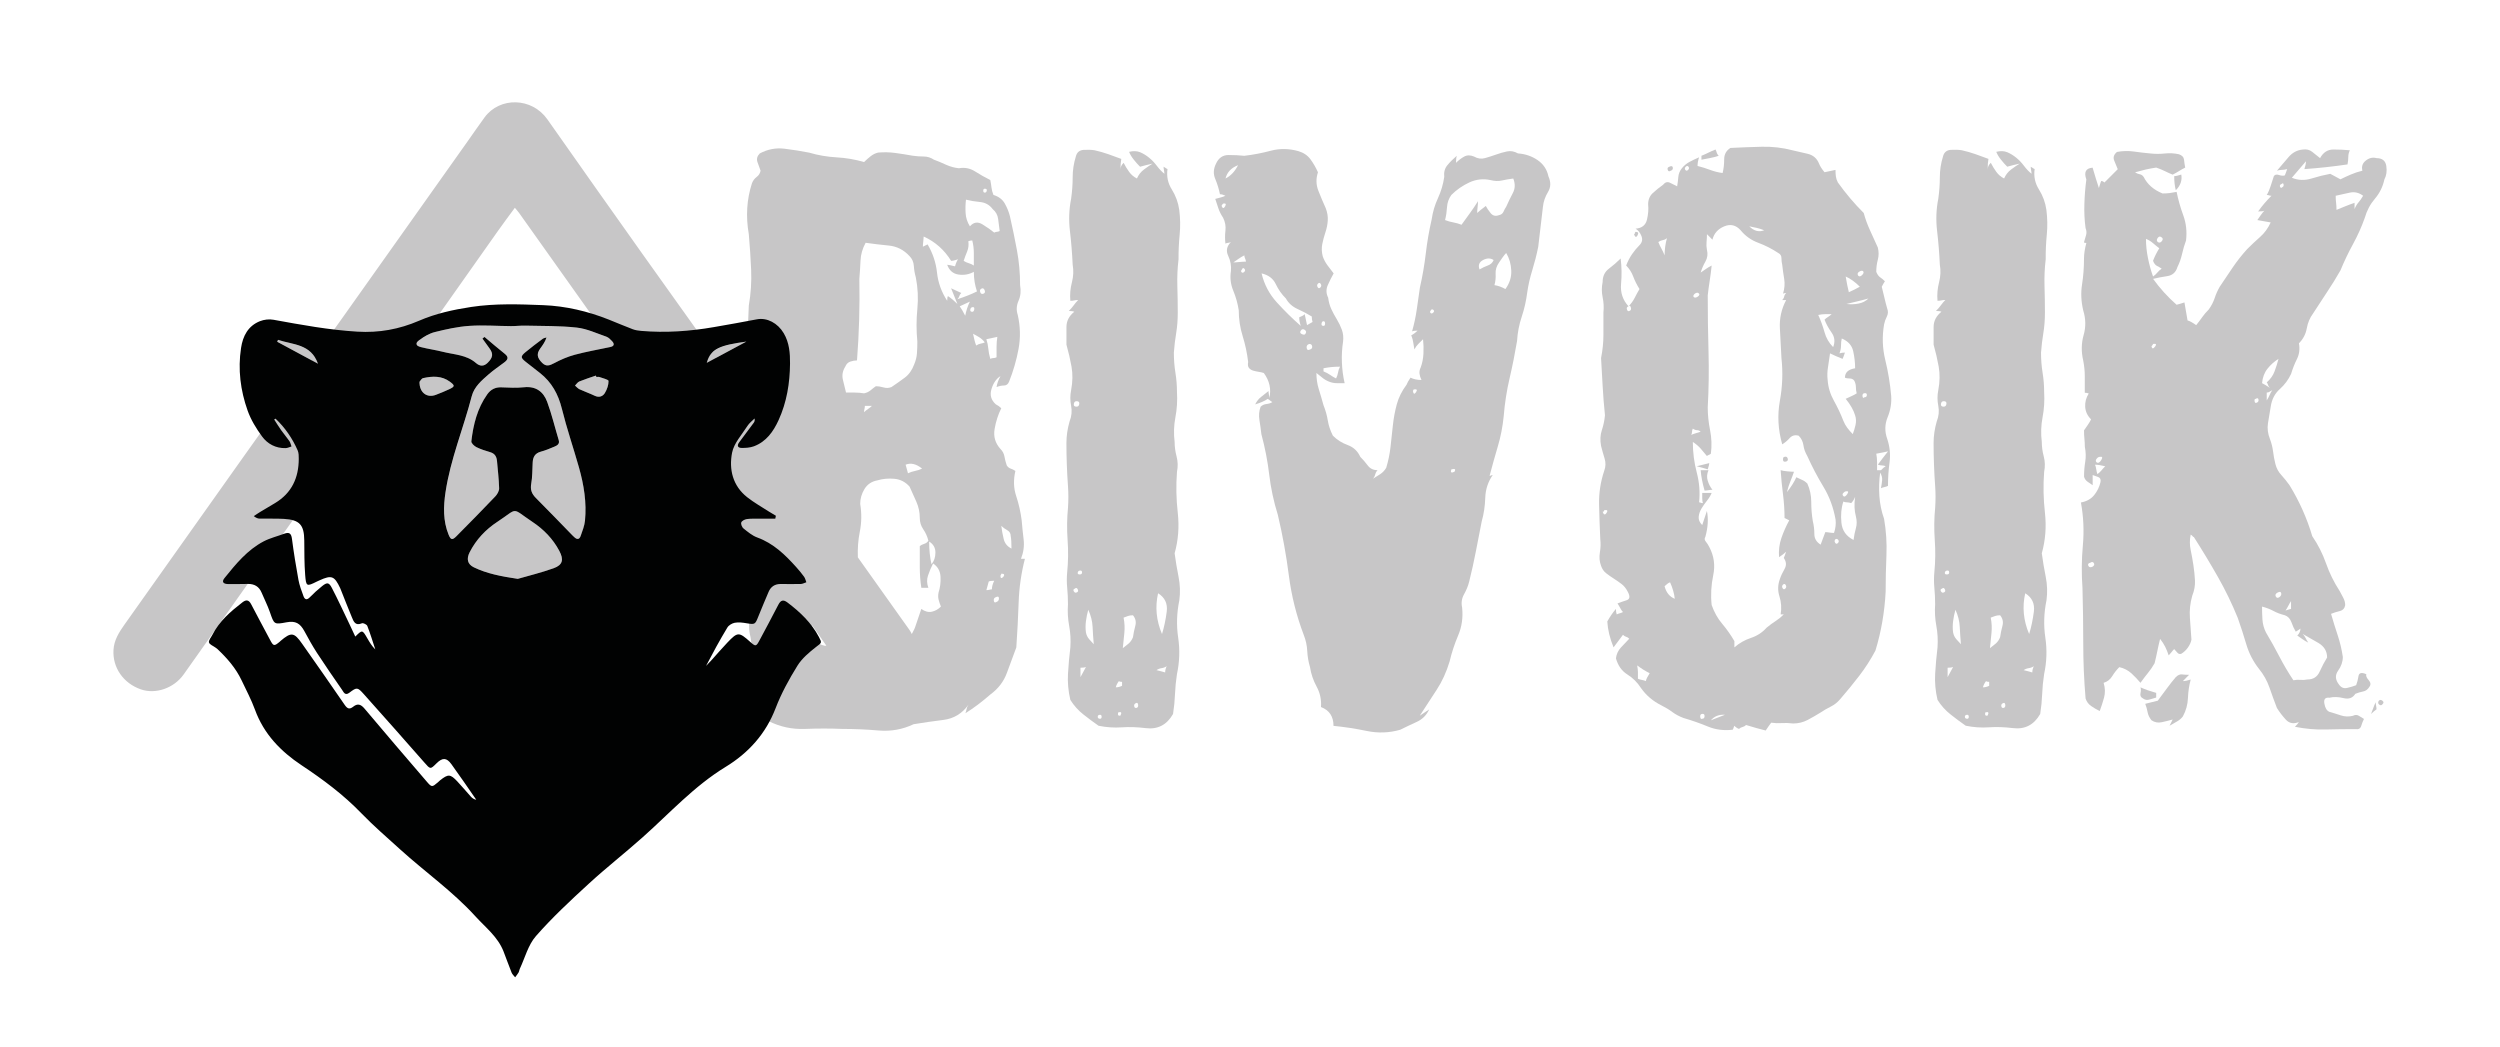 <?xml version="1.0" encoding="utf-8"?>
<!-- Generator: Adobe Illustrator 15.0.0, SVG Export Plug-In . SVG Version: 6.00 Build 0)  -->
<!DOCTYPE svg PUBLIC "-//W3C//DTD SVG 1.1//EN" "http://www.w3.org/Graphics/SVG/1.1/DTD/svg11.dtd">
<svg version="1.1" id="Calque_1" xmlns="http://www.w3.org/2000/svg" xmlns:xlink="http://www.w3.org/1999/xlink" x="0px" y="0px"
	 width="113.39px" height="47.5px" viewBox="0 0 113.39 47.5" enable-background="new 0 0 113.39 47.5" xml:space="preserve">
<g>
	<g>
		<path fill="#C7C6C7" d="M46.428,24.473c-0.036-0.297-0.065-0.587-0.089-0.872c-0.048-0.379-0.131-0.746-0.249-1.103
			c-0.119-0.355-0.131-0.734-0.036-1.138c-0.07-0.047-0.142-0.083-0.213-0.106s-0.131-0.071-0.178-0.143
			c-0.048-0.142-0.084-0.278-0.106-0.408c-0.024-0.131-0.084-0.243-0.179-0.338c-0.237-0.261-0.326-0.563-0.267-0.907
			s0.16-0.658,0.303-0.942c-0.071-0.071-0.154-0.13-0.249-0.178c-0.214-0.189-0.279-0.421-0.195-0.693
			c0.082-0.272,0.219-0.468,0.408-0.587c-0.095,0.166-0.154,0.332-0.178,0.498c0.119-0.048,0.231-0.071,0.338-0.071
			c0.107,0,0.184-0.059,0.231-0.178c0.189-0.475,0.332-0.966,0.427-1.476s0.083-1.025-0.035-1.547
			c-0.071-0.214-0.06-0.427,0.035-0.641c0.095-0.213,0.118-0.45,0.071-0.711c0-0.545-0.048-1.072-0.143-1.583
			c-0.095-0.51-0.201-1.025-0.32-1.547c-0.047-0.189-0.124-0.379-0.23-0.569c-0.107-0.189-0.279-0.319-0.516-0.391
			c-0.048-0.118-0.077-0.231-0.089-0.338c-0.013-0.106-0.03-0.219-0.054-0.338c-0.237-0.118-0.469-0.249-0.693-0.392
			c-0.226-0.142-0.469-0.189-0.729-0.142c-0.213-0.023-0.408-0.077-0.586-0.16c-0.179-0.083-0.362-0.16-0.552-0.231
			c-0.143-0.095-0.297-0.142-0.462-0.142c-0.166,0-0.333-0.012-0.498-0.036c-0.262-0.047-0.521-0.089-0.782-0.124
			c-0.262-0.036-0.522-0.041-0.782-0.019C39.712,6.947,39.6,7,39.493,7.083c-0.107,0.084-0.208,0.173-0.303,0.267
			c-0.403-0.118-0.817-0.189-1.244-0.213s-0.842-0.095-1.245-0.214c-0.355-0.07-0.729-0.13-1.12-0.178
			c-0.392-0.047-0.765,0.024-1.12,0.214c-0.119,0.119-0.154,0.249-0.106,0.391c0.047,0.143,0.094,0.273,0.142,0.392
			c-0.023,0.119-0.083,0.214-0.178,0.284c-0.095,0.071-0.166,0.166-0.213,0.285c-0.237,0.734-0.285,1.506-0.143,2.312
			c0.047,0.545,0.083,1.084,0.106,1.618c0.023,0.533-0.012,1.072-0.106,1.618c-0.048,0.972-0.065,1.938-0.054,2.897
			c0.006,0.493,0.006,0.991,0.01,1.486c-0.476-0.673-0.951-1.345-1.428-2.018c0.464-0.249,0.914-0.491,1.36-0.73
			c-0.804,0.112-1.265,0.221-1.533,0.486c-0.091-0.129-0.182-0.258-0.272-0.387c-0.963-1.358-1.938-2.708-2.9-4.065
			c-1.442-2.034-2.884-4.068-4.315-6.109c-0.709-1.012-2.165-1.031-2.852-0.096c-0.27,0.366-0.524,0.743-0.788,1.114
			c-1.869,2.635-3.735,5.271-5.606,7.904c-0.438,0.615-0.876,1.229-1.314,1.844c-0.386-0.585-1.083-0.575-1.66-0.771
			c-0.013,0.028-0.024,0.058-0.036,0.087c0.516,0.278,1.037,0.559,1.578,0.851c-1.038,1.457-2.077,2.913-3.113,4.371
			c-1.803,2.538-3.599,5.079-5.401,7.616c-0.245,0.346-0.466,0.701-0.491,1.135c-0.05,0.809,0.451,1.521,1.246,1.795
			c0.67,0.23,1.493-0.055,1.934-0.676c1.678-2.369,3.352-4.741,5.03-7.108c1.264-1.782,2.532-3.559,3.798-5.338
			c0.59-0.829,1.18-1.659,1.769-2.489c0.03,0.035,0.077,0.065,0.158,0.086c0.331,0.086,0.674,0.131,1.006,0.216
			c0.512,0.13,1.067,0.132,1.497,0.506c0.18,0.155,0.357,0.167,0.535-0.01c0.239-0.238,0.261-0.408,0.082-0.652
			c-0.108-0.146-0.213-0.297-0.318-0.445c0.031-0.025,0.062-0.051,0.093-0.075c0.306,0.256,0.606,0.519,0.92,0.766
			c0.195,0.154,0.139,0.268-0.023,0.389c-0.237,0.178-0.483,0.345-0.706,0.539c-0.321,0.281-0.66,0.565-0.771,0.998
			c-0.377,1.455-0.964,2.854-1.188,4.349c-0.097,0.646-0.116,1.302,0.14,1.929c0.098,0.238,0.168,0.257,0.353,0.071
			c0.594-0.597,1.184-1.197,1.764-1.807c0.091-0.096,0.178-0.246,0.175-0.37c-0.01-0.413-0.062-0.826-0.097-1.24
			c-0.018-0.193-0.097-0.334-0.3-0.395c-0.216-0.064-0.434-0.132-0.634-0.231c-0.1-0.05-0.239-0.183-0.229-0.264
			c0.087-0.759,0.269-1.494,0.721-2.13c0.15-0.213,0.359-0.33,0.639-0.318c0.344,0.015,0.692,0.031,1.032-0.004
			c0.541-0.057,0.88,0.208,1.048,0.666c0.208,0.563,0.347,1.151,0.521,1.728c0.053,0.174-0.059,0.243-0.182,0.295
			c-0.207,0.088-0.416,0.176-0.633,0.234c-0.265,0.073-0.354,0.248-0.365,0.498c-0.016,0.32-0.011,0.646-0.066,0.959
			c-0.048,0.268,0.025,0.453,0.207,0.637c0.561,0.563,1.111,1.135,1.665,1.704c0.025,0.025,0.052,0.049,0.077,0.073
			c0.125,0.123,0.236,0.122,0.295-0.054c0.076-0.224,0.171-0.45,0.194-0.682c0.083-0.824-0.049-1.632-0.273-2.423
			c-0.251-0.889-0.553-1.764-0.774-2.659c-0.164-0.662-0.464-1.209-0.999-1.627c-0.215-0.168-0.431-0.334-0.644-0.504
			c-0.231-0.184-0.236-0.246-0.01-0.435c0.256-0.212,0.521-0.411,0.788-0.61c0.045-0.034,0.112-0.039,0.169-0.058
			c-0.067,0.203-0.178,0.353-0.287,0.503c-0.173,0.239-0.146,0.417,0.093,0.653c0.181,0.178,0.339,0.117,0.541,0.009
			c0.297-0.159,0.615-0.296,0.94-0.383c0.525-0.141,1.063-0.233,1.596-0.347c0.077-0.017,0.12-0.044,0.144-0.079
			c0.92,1.292,1.84,2.583,2.757,3.877c1.157,1.634,2.309,3.272,3.467,4.905c-0.014,0.005-0.025,0.004-0.038,0.01
			c0.048,0.143,0.107,0.279,0.179,0.409c0.07,0.131,0.118,0.291,0.142,0.48c0.048,0.261,0.012,0.51-0.106,0.746
			c-0.119,0.237-0.154,0.486-0.106,0.748c0.071,0.332,0.053,0.67-0.054,1.014s-0.112,0.693-0.018,1.049
			c0.047,0.262,0.064,0.51,0.054,0.746c-0.013,0.238,0.005,0.486,0.053,0.748c-0.095,0.309-0.154,0.609-0.178,0.906
			s0.012,0.6,0.106,0.906c0.166,0,0.285-0.012,0.355-0.035c0.048,0.119,0.101,0.227,0.16,0.32c0.06,0.096,0.148,0.166,0.267,0.213
			c0.521,0.262,1.073,0.379,1.654,0.355c0.58-0.023,1.144-0.023,1.689,0c0.545,0,1.096,0.023,1.653,0.072
			c0.557,0.047,1.085-0.049,1.582-0.285c0.427-0.07,0.877-0.137,1.352-0.195c0.474-0.059,0.854-0.291,1.138-0.693
			c-0.048,0.07-0.077,0.143-0.089,0.213s-0.029,0.131-0.053,0.178c0.189-0.119,0.379-0.248,0.568-0.391s0.379-0.297,0.569-0.463
			c0.355-0.26,0.604-0.586,0.747-0.979c0.142-0.391,0.284-0.775,0.427-1.154c0.047-0.688,0.083-1.369,0.106-2.045
			s0.118-1.334,0.284-1.974h-0.178C46.421,25.059,46.463,24.769,46.428,24.473z M27.509,15.275
			c-0.446-0.153-0.891-0.365-1.351-0.416c-0.776-0.086-1.563-0.069-2.346-0.089c-0.212-0.006-0.426,0.024-0.639,0.022
			c-0.628-0.004-1.26-0.054-1.886-0.011c-0.527,0.036-1.054,0.152-1.568,0.281c-0.202,0.051-0.394,0.16-0.573,0.279
			c0.247-0.349,0.495-0.696,0.742-1.046c0.899-1.27,1.794-2.544,2.692-3.814c0.245-0.347,0.5-0.686,0.772-1.057
			c0.081,0.099,0.142,0.163,0.193,0.235c1.187,1.668,2.371,3.338,3.558,5.007c0.151,0.213,0.303,0.426,0.454,0.639
			C27.542,15.296,27.526,15.282,27.509,15.275z M45.2,15.743c0,0.166,0,0.319,0,0.462c-0.048,0.023-0.095,0.035-0.142,0.035
			c-0.048,0-0.096,0.013-0.143,0.036c-0.048-0.166-0.077-0.32-0.089-0.463c-0.013-0.142-0.042-0.284-0.089-0.427
			c0.095-0.023,0.178-0.041,0.249-0.053s0.153-0.029,0.249-0.054C45.212,15.422,45.2,15.577,45.2,15.743z M44.667,8.559
			c0.071,0,0.101,0.029,0.089,0.089s-0.041,0.089-0.089,0.089s-0.071-0.029-0.071-0.089S44.619,8.559,44.667,8.559z M43.813,9.056
			c0.189,0.048,0.403,0.084,0.641,0.107c0.236,0.023,0.427,0.13,0.568,0.319c0.143,0.119,0.226,0.268,0.249,0.445
			s0.048,0.361,0.071,0.551c-0.048,0.024-0.089,0.035-0.124,0.035c-0.036,0-0.078,0.013-0.125,0.036
			c-0.143-0.118-0.32-0.243-0.533-0.373c-0.214-0.131-0.403-0.101-0.569,0.089c-0.119-0.189-0.184-0.392-0.195-0.605
			C43.783,9.448,43.79,9.247,43.813,9.056z M43.867,11.404c0.059-0.143,0.076-0.296,0.053-0.463
			c0.048-0.022,0.107-0.035,0.178-0.035c0.048,0.19,0.071,0.38,0.071,0.569s0,0.379,0,0.568c-0.071-0.047-0.148-0.082-0.23-0.106
			c-0.084-0.023-0.16-0.059-0.231-0.106C43.754,11.688,43.808,11.546,43.867,11.404z M38.337,16.631
			c0.048-0.118,0.125-0.195,0.231-0.231c0.106-0.035,0.207-0.053,0.302-0.053c0.095-1.232,0.131-2.466,0.107-3.699
			c0.023-0.284,0.041-0.563,0.053-0.835s0.089-0.539,0.231-0.801c0.332,0.048,0.682,0.089,1.049,0.125
			c0.367,0.035,0.682,0.195,0.942,0.479c0.118,0.119,0.184,0.267,0.196,0.445c0.011,0.178,0.041,0.35,0.089,0.516
			c0.094,0.474,0.118,0.954,0.07,1.439c-0.048,0.486-0.048,0.979,0,1.477c0,0.189-0.006,0.367-0.018,0.533s-0.053,0.332-0.124,0.498
			c-0.096,0.261-0.237,0.462-0.427,0.604c-0.19,0.142-0.392,0.284-0.604,0.427c-0.119,0.048-0.237,0.053-0.355,0.018
			c-0.119-0.035-0.237-0.054-0.356-0.054c-0.07,0.048-0.148,0.107-0.23,0.178c-0.084,0.071-0.185,0.119-0.303,0.143
			c-0.143-0.023-0.284-0.035-0.427-0.035c-0.142,0-0.272,0-0.391,0c-0.048-0.189-0.096-0.386-0.143-0.587
			C38.183,17.017,38.218,16.822,38.337,16.631z M41.822,21.254c-0.095,0.048-0.202,0.083-0.32,0.106
			c-0.119,0.024-0.226,0.06-0.32,0.106c-0.023-0.07-0.041-0.136-0.053-0.195c-0.013-0.059-0.03-0.124-0.054-0.195
			C41.313,20.982,41.561,21.041,41.822,21.254z M39.546,18.41c-0.048,0.048-0.106,0.095-0.178,0.142
			c-0.071,0.048-0.13,0.096-0.178,0.143c0-0.047,0.006-0.095,0.018-0.143c0.012-0.047,0.019-0.094,0.019-0.142H39.546z
			 M36.933,29.078c-0.131-0.094-0.267-0.189-0.409-0.285c0.071-0.094,0.143-0.189,0.213-0.283c0.032-0.043,0.065-0.098,0.098-0.146
			c0.023,0.033,0.047,0.066,0.07,0.098c0.193,0.273,0.385,0.547,0.575,0.822c-0.021,0-0.047,0.008-0.067,0.008
			C37.223,29.244,37.063,29.174,36.933,29.078z M42.267,27.744c-0.154,0.035-0.314-0.006-0.48-0.125
			c-0.095,0.285-0.189,0.564-0.284,0.836c-0.036,0.104-0.102,0.201-0.147,0.303c-0.034-0.064-0.065-0.129-0.108-0.189
			c-0.781-1.096-1.56-2.192-2.339-3.289c-0.015-0.393,0.012-0.78,0.088-1.163c0.083-0.414,0.089-0.835,0.018-1.262
			c0-0.237,0.065-0.463,0.195-0.676c0.131-0.214,0.326-0.344,0.587-0.392c0.237-0.071,0.492-0.095,0.765-0.071
			c0.272,0.024,0.504,0.143,0.693,0.356c0.095,0.213,0.196,0.438,0.303,0.675c0.106,0.237,0.16,0.486,0.16,0.747
			c0,0.19,0.053,0.362,0.16,0.516c0.106,0.154,0.183,0.326,0.23,0.516c-0.048,0.071-0.112,0.119-0.195,0.143
			s-0.148,0.06-0.195,0.106c0,0.309,0,0.622,0,0.942s0.023,0.635,0.07,0.943h0.32c-0.071-0.19-0.077-0.374-0.018-0.551
			c0.059-0.178,0.136-0.361,0.231-0.552c0.213,0.143,0.325,0.344,0.338,0.604c0.012,0.262-0.019,0.499-0.089,0.711
			c-0.024,0.119-0.024,0.227,0,0.32c0.023,0.096,0.059,0.201,0.106,0.32C42.557,27.633,42.421,27.709,42.267,27.744z M42.143,24.562
			c0.189,0.118,0.284,0.284,0.284,0.497c0,0.214-0.06,0.392-0.178,0.534C42.178,25.285,42.143,24.941,42.143,24.562z M43.369,13.182
			c-0.06-0.023-0.137-0.06-0.231-0.107c0.048,0.119,0.095,0.237,0.143,0.356c0.047,0.118,0.095,0.236,0.143,0.355
			c-0.071-0.071-0.143-0.137-0.214-0.196c-0.071-0.059-0.143-0.112-0.213-0.159c-0.024,0.023-0.036,0.095-0.036,0.213
			c-0.261-0.402-0.415-0.829-0.462-1.28c-0.048-0.45-0.19-0.877-0.427-1.28l-0.214,0.106c0-0.07,0.006-0.153,0.019-0.249
			c0.011-0.094,0.018-0.165,0.018-0.213c0.521,0.237,0.936,0.604,1.244,1.103c0.071,0,0.178-0.023,0.32-0.071
			c-0.048,0.048-0.095,0.154-0.143,0.32c-0.189-0.048-0.308-0.071-0.355-0.071c0.095,0.261,0.267,0.409,0.516,0.444
			c0.249,0.036,0.48-0.006,0.693-0.124c0,0.166,0.012,0.319,0.036,0.462c0.023,0.143,0.059,0.284,0.106,0.427
			c-0.237,0.119-0.533,0.237-0.889,0.355c0.047-0.047,0.076-0.095,0.089-0.142c0.012-0.048,0.041-0.095,0.089-0.143
			C43.505,13.242,43.428,13.206,43.369,13.182z M43.778,14.32c-0.096-0.189-0.178-0.332-0.249-0.427
			c0.095-0.047,0.172-0.083,0.231-0.106c0.059-0.023,0.136-0.06,0.23-0.107C43.896,13.87,43.825,14.083,43.778,14.32z
			 M44.009,14.036c0.012-0.071,0.054-0.107,0.125-0.107c0.047,0,0.064,0.036,0.054,0.107c-0.013,0.07-0.042,0.106-0.09,0.106
			C44.027,14.142,43.997,14.106,44.009,14.036z M44.489,15.583c-0.071,0.012-0.143,0.041-0.213,0.089
			c-0.048-0.118-0.096-0.297-0.143-0.534c0.095,0.048,0.189,0.102,0.284,0.16c0.095,0.06,0.178,0.137,0.249,0.231
			C44.619,15.553,44.561,15.571,44.489,15.583z M44.596,13.324c-0.071,0.024-0.118-0.005-0.142-0.089
			c-0.024-0.083,0.012-0.136,0.106-0.16c0.047,0,0.083,0.036,0.106,0.107C44.69,13.252,44.667,13.3,44.596,13.324z M44.881,26.748
			c-0.048,0.014-0.096,0.018-0.143,0.018c0.023-0.07,0.041-0.135,0.054-0.195c0.012-0.059,0.029-0.124,0.053-0.195
			c0.048-0.023,0.13-0.036,0.249-0.036c-0.071,0.143-0.106,0.274-0.106,0.391C44.963,26.73,44.928,26.736,44.881,26.748z
			 M45.2,27.301c-0.07,0.047-0.112,0.029-0.124-0.055c-0.013-0.082,0.018-0.135,0.089-0.16c0.095-0.047,0.143-0.029,0.143,0.055
			C45.308,27.223,45.271,27.277,45.2,27.301z M45.521,26.144c-0.023,0.036-0.054,0.06-0.089,0.071s-0.054-0.018-0.054-0.089
			c0-0.023,0.006-0.041,0.019-0.054c0.012-0.012,0.018-0.029,0.018-0.053c0.071,0,0.112,0.012,0.124,0.035
			C45.55,26.08,45.544,26.109,45.521,26.144z M45.521,24.437c-0.048-0.201-0.083-0.396-0.106-0.587
			c0.071,0.071,0.16,0.137,0.267,0.196c0.106,0.059,0.16,0.147,0.16,0.267c0.023,0.118,0.035,0.308,0.035,0.568
			C45.687,24.788,45.567,24.639,45.521,24.437z"/>
		<path fill="#C7C6C7" d="M53.505,10.639c0.035-0.367,0.029-0.741-0.019-1.12c-0.047-0.332-0.159-0.641-0.337-0.925
			c-0.179-0.284-0.244-0.593-0.196-0.925c-0.048-0.023-0.077-0.041-0.089-0.053s-0.041-0.03-0.089-0.054
			c0,0.048,0.006,0.102,0.018,0.16c0.012,0.06,0.019,0.112,0.019,0.16c-0.119-0.095-0.231-0.214-0.338-0.355
			c-0.107-0.143-0.226-0.268-0.356-0.374c-0.13-0.106-0.267-0.189-0.408-0.249C51.566,6.846,51.4,6.84,51.211,6.887
			c0.047,0.119,0.118,0.237,0.213,0.355c0.095,0.119,0.189,0.226,0.285,0.32c0.094-0.023,0.183-0.047,0.267-0.071
			c0.083-0.023,0.184-0.047,0.302-0.071c-0.118,0.071-0.249,0.16-0.391,0.267c-0.143,0.107-0.249,0.244-0.32,0.409
			c-0.143-0.071-0.261-0.172-0.355-0.302s-0.178-0.267-0.249-0.409c-0.048,0.048-0.083,0.095-0.106,0.143
			c-0.024,0.047-0.036,0.106-0.036,0.178c0-0.214,0.012-0.379,0.036-0.498c-0.19-0.071-0.386-0.143-0.587-0.214
			c-0.202-0.071-0.409-0.13-0.622-0.178c-0.143-0.023-0.309-0.029-0.498-0.018c-0.19,0.013-0.309,0.113-0.355,0.303
			c-0.096,0.308-0.143,0.622-0.143,0.942c0,0.319-0.024,0.646-0.071,0.978c-0.095,0.475-0.112,0.96-0.053,1.458
			c0.059,0.498,0.1,1.008,0.124,1.529c0.047,0.261,0.035,0.527-0.035,0.8c-0.071,0.273-0.096,0.552-0.071,0.836
			c0.071,0,0.13-0.006,0.178-0.018c0.047-0.012,0.106-0.018,0.178-0.018c-0.071,0.07-0.137,0.148-0.195,0.23
			c-0.06,0.084-0.137,0.173-0.231,0.267c0.118,0,0.201,0.013,0.249,0.036c-0.237,0.189-0.355,0.421-0.355,0.693s0,0.539,0,0.8
			c0.094,0.333,0.171,0.664,0.23,0.996s0.054,0.688-0.018,1.066c-0.048,0.237-0.048,0.475,0,0.712
			c0.047,0.237,0.023,0.475-0.071,0.711c-0.095,0.332-0.142,0.658-0.142,0.978c0,0.32,0.005,0.646,0.018,0.979
			c0.012,0.332,0.029,0.658,0.053,0.978c0.023,0.32,0.023,0.646,0,0.979c-0.047,0.475-0.053,0.96-0.018,1.458
			c0.036,0.498,0.029,0.983-0.018,1.458c-0.023,0.237-0.023,0.475,0,0.711c0.023,0.236,0.035,0.486,0.035,0.746
			c-0.023,0.332-0.006,0.658,0.054,0.979c0.059,0.32,0.077,0.646,0.054,0.979c-0.048,0.402-0.084,0.799-0.107,1.191
			c-0.023,0.391,0.012,0.787,0.107,1.191c0.165,0.26,0.361,0.479,0.587,0.656c0.225,0.178,0.456,0.352,0.693,0.516
			c0.355,0.072,0.705,0.096,1.049,0.072s0.705-0.012,1.085,0.035c0.545,0.07,0.96-0.143,1.244-0.641
			c0.048-0.307,0.077-0.609,0.089-0.906s0.041-0.598,0.089-0.906c0.118-0.545,0.137-1.098,0.054-1.654s-0.065-1.121,0.053-1.689
			c0.048-0.355,0.036-0.711-0.035-1.067c-0.071-0.355-0.131-0.711-0.178-1.066c0.166-0.593,0.213-1.203,0.143-1.832
			c-0.071-0.628-0.084-1.25-0.036-1.866c0.048-0.237,0.041-0.468-0.018-0.693c-0.06-0.226-0.089-0.445-0.089-0.658
			c-0.048-0.379-0.035-0.753,0.035-1.12c0.071-0.367,0.095-0.753,0.071-1.156c0-0.284-0.023-0.574-0.071-0.871
			c-0.048-0.296-0.07-0.599-0.07-0.907c0.022-0.308,0.059-0.604,0.106-0.889c0.047-0.284,0.071-0.592,0.071-0.925
			c0-0.402-0.007-0.806-0.019-1.209c-0.012-0.402,0.006-0.806,0.054-1.209C53.451,11.38,53.469,11.007,53.505,10.639z
			 M48.828,18.196c0.095,0,0.136,0.042,0.124,0.125s-0.053,0.124-0.124,0.124c-0.095,0-0.137-0.041-0.124-0.124
			C48.716,18.238,48.757,18.196,48.828,18.196z M48.828,26.873c-0.048,0.023-0.089,0.006-0.124-0.053
			c-0.036-0.059-0.019-0.102,0.053-0.125c0.048-0.047,0.089-0.035,0.125,0.035C48.917,26.803,48.899,26.85,48.828,26.873z
			 M48.882,25.966c0.012-0.059,0.053-0.089,0.124-0.089c0.047,0,0.071,0.03,0.071,0.089c0,0.06-0.035,0.089-0.106,0.089
			S48.869,26.026,48.882,25.966z M49.131,30.482c-0.036,0.061-0.078,0.137-0.125,0.23v-0.426c0.118,0,0.201-0.012,0.249-0.035
			C49.207,30.346,49.166,30.424,49.131,30.482z M49.397,28.988c-0.071-0.082-0.119-0.182-0.143-0.301
			c-0.023-0.166-0.023-0.338,0-0.516s0.059-0.35,0.106-0.516c0.118,0.26,0.184,0.521,0.196,0.781
			c0.012,0.262,0.029,0.521,0.053,0.783C49.539,29.148,49.469,29.072,49.397,28.988z M49.896,32.6c-0.071,0-0.107-0.031-0.107-0.09
			s0.036-0.09,0.107-0.09c0.047,0,0.07,0.031,0.07,0.09S49.942,32.6,49.896,32.6z M50.819,32.457
			c-0.095,0.023-0.13-0.023-0.106-0.143C50.855,32.268,50.891,32.314,50.819,32.457z M50.891,31.105
			c-0.095,0.047-0.189,0.07-0.284,0.07c0.023-0.094,0.071-0.189,0.142-0.283c0.023,0.023,0.071,0.035,0.143,0.035V31.105z
			 M51.193,29.186c-0.084,0.07-0.173,0.141-0.267,0.213c0.022-0.236,0.047-0.469,0.07-0.693s0.012-0.457-0.035-0.693
			c0.071-0.023,0.136-0.047,0.195-0.072c0.06-0.023,0.137-0.035,0.231-0.035c0.118,0.143,0.154,0.303,0.106,0.48
			s-0.083,0.35-0.106,0.516C51.341,29.02,51.275,29.113,51.193,29.186z M51.566,32.102c-0.071,0.023-0.112,0-0.124-0.072
			c-0.013-0.07,0.018-0.117,0.089-0.143c0.047-0.023,0.076,0,0.089,0.072C51.632,32.029,51.613,32.078,51.566,32.102z M52.847,30.5
			c-0.071-0.023-0.202-0.059-0.392-0.105c0.071-0.049,0.148-0.078,0.231-0.09s0.16-0.041,0.231-0.088
			C52.87,30.311,52.847,30.406,52.847,30.5z M52.918,27.744c-0.048,0.367-0.119,0.705-0.214,1.014
			c-0.261-0.615-0.319-1.232-0.178-1.85C52.834,27.1,52.965,27.377,52.918,27.744z"/>
		<path fill="#C7C6C7" d="M69.737,7.26c-0.261-0.178-0.557-0.278-0.889-0.302c-0.166-0.095-0.332-0.125-0.498-0.089
			c-0.166,0.035-0.332,0.083-0.498,0.143c-0.166,0.059-0.332,0.112-0.497,0.159c-0.167,0.048-0.333,0.024-0.498-0.07
			c-0.166-0.071-0.314-0.071-0.444,0c-0.131,0.07-0.256,0.166-0.374,0.284c0-0.143,0.012-0.249,0.036-0.32
			c-0.167,0.143-0.309,0.284-0.427,0.427c-0.119,0.143-0.167,0.32-0.143,0.533c-0.048,0.333-0.143,0.652-0.284,0.961
			c-0.143,0.308-0.237,0.628-0.285,0.96c-0.119,0.521-0.208,1.037-0.267,1.547c-0.06,0.51-0.148,1.025-0.267,1.547
			c-0.048,0.332-0.095,0.664-0.143,0.996s-0.118,0.664-0.213,0.995c0.047-0.023,0.13-0.035,0.249-0.035
			c-0.048,0.048-0.096,0.089-0.143,0.124c-0.048,0.036-0.095,0.065-0.143,0.089c0.048,0.119,0.077,0.226,0.089,0.32
			s0.03,0.202,0.054,0.32c0.047-0.095,0.106-0.178,0.178-0.249s0.143-0.143,0.214-0.214c0.023,0.214,0.029,0.434,0.018,0.658
			c-0.013,0.226-0.054,0.433-0.125,0.622c-0.047,0.096-0.065,0.19-0.053,0.285c0.012,0.095,0.041,0.189,0.089,0.284
			c-0.19,0-0.355-0.035-0.498-0.106c-0.095,0.142-0.154,0.249-0.178,0.319c-0.214,0.285-0.361,0.582-0.444,0.89
			c-0.084,0.309-0.143,0.628-0.178,0.96c-0.036,0.332-0.071,0.658-0.107,0.979c-0.035,0.319-0.101,0.634-0.195,0.942
			c-0.071,0.118-0.16,0.213-0.267,0.284s-0.22,0.143-0.338,0.213c0.047-0.047,0.083-0.112,0.106-0.195s0.06-0.147,0.107-0.195
			c-0.19,0-0.338-0.071-0.445-0.214c-0.106-0.142-0.219-0.272-0.338-0.391c-0.118-0.261-0.308-0.438-0.568-0.534
			c-0.262-0.094-0.486-0.236-0.676-0.427c-0.119-0.236-0.195-0.468-0.231-0.693c-0.035-0.225-0.101-0.456-0.195-0.693
			c-0.071-0.261-0.143-0.503-0.214-0.729c-0.07-0.226-0.106-0.468-0.106-0.729c0.095,0.071,0.184,0.143,0.267,0.214
			s0.184,0.13,0.303,0.178c0.118,0.048,0.236,0.071,0.355,0.071c0.118,0,0.236,0,0.355,0c-0.071-0.309-0.112-0.623-0.124-0.942
			c-0.013-0.32,0.005-0.635,0.053-0.942c0.023-0.189,0.006-0.367-0.053-0.534c-0.06-0.165-0.137-0.325-0.231-0.479
			s-0.178-0.308-0.249-0.463c-0.071-0.153-0.119-0.325-0.143-0.516c-0.095-0.189-0.101-0.379-0.018-0.568s0.172-0.367,0.267-0.534
			c-0.095-0.118-0.189-0.242-0.284-0.373c-0.095-0.13-0.166-0.267-0.213-0.409c-0.048-0.189-0.054-0.373-0.019-0.551
			c0.036-0.178,0.083-0.355,0.143-0.533c0.059-0.178,0.095-0.355,0.106-0.534c0.012-0.178-0.018-0.36-0.089-0.551
			c-0.119-0.261-0.231-0.527-0.338-0.8s-0.112-0.552-0.018-0.836c-0.095-0.214-0.208-0.409-0.338-0.587
			c-0.131-0.178-0.314-0.303-0.551-0.373c-0.427-0.119-0.842-0.125-1.245-0.019c-0.403,0.107-0.807,0.185-1.209,0.231
			c-0.214-0.023-0.451-0.035-0.711-0.035c-0.262,0-0.451,0.13-0.569,0.391c-0.119,0.237-0.131,0.469-0.035,0.693
			c0.094,0.226,0.165,0.457,0.213,0.694c0.071,0,0.154,0.023,0.249,0.07c-0.048,0.024-0.113,0.048-0.195,0.071
			c-0.084,0.024-0.173,0.048-0.267,0.071c0.047,0.143,0.094,0.284,0.142,0.427s0.118,0.284,0.214,0.427
			c0.094,0.19,0.13,0.386,0.106,0.587s-0.023,0.397,0,0.587c0.047-0.023,0.089-0.036,0.124-0.036c0.036,0,0.077-0.012,0.125-0.035
			c-0.19,0.189-0.231,0.397-0.125,0.622c0.107,0.226,0.148,0.457,0.125,0.693c-0.048,0.309-0.013,0.604,0.106,0.89
			c0.118,0.284,0.201,0.581,0.249,0.889c0,0.403,0.059,0.795,0.178,1.174c0.118,0.379,0.201,0.771,0.249,1.173
			c-0.023,0.119-0.012,0.208,0.035,0.268c0.048,0.059,0.112,0.101,0.196,0.124c0.083,0.023,0.165,0.042,0.249,0.054
			c0.082,0.012,0.16,0.029,0.23,0.053c0.261,0.355,0.344,0.735,0.249,1.139c0-0.048-0.006-0.101-0.018-0.16s-0.018-0.112-0.018-0.16
			c-0.119,0.095-0.231,0.184-0.338,0.267s-0.195,0.195-0.267,0.338c0.236-0.071,0.427-0.154,0.568-0.249
			c0.048,0.023,0.083,0.048,0.107,0.071c0.023,0.023,0.059,0.048,0.106,0.071c-0.071,0.048-0.16,0.077-0.267,0.089
			s-0.195,0.053-0.267,0.124c-0.071,0.19-0.089,0.392-0.054,0.604c0.035,0.214,0.065,0.427,0.089,0.641
			c0.166,0.616,0.284,1.227,0.355,1.831s0.201,1.215,0.392,1.831c0.213,0.901,0.379,1.814,0.498,2.738
			c0.118,0.925,0.343,1.826,0.676,2.703c0.094,0.238,0.147,0.48,0.159,0.73c0.012,0.248,0.054,0.492,0.125,0.729
			c0.047,0.309,0.147,0.604,0.302,0.889s0.22,0.594,0.196,0.924c0.379,0.143,0.568,0.428,0.568,0.854
			c0.498,0.049,1.002,0.125,1.512,0.232c0.51,0.105,1.014,0.088,1.512-0.055c0.236-0.117,0.485-0.236,0.746-0.355
			c0.261-0.117,0.45-0.307,0.569-0.568c-0.071,0.047-0.143,0.096-0.213,0.143c-0.071,0.047-0.143,0.094-0.214,0.143
			c0.261-0.404,0.516-0.795,0.765-1.174s0.444-0.807,0.587-1.281c0.095-0.402,0.225-0.799,0.391-1.191
			c0.166-0.391,0.226-0.811,0.178-1.262c-0.047-0.213-0.018-0.414,0.09-0.605c0.106-0.189,0.183-0.379,0.23-0.568
			c0.118-0.475,0.219-0.931,0.303-1.369c0.083-0.438,0.172-0.895,0.267-1.369c0.095-0.332,0.147-0.688,0.16-1.067
			c0.012-0.379,0.124-0.723,0.338-1.031c-0.024,0-0.048,0.007-0.071,0.018c-0.024,0.013-0.048,0.019-0.071,0.019
			c0.118-0.45,0.243-0.895,0.373-1.334c0.131-0.438,0.22-0.895,0.267-1.369c0.048-0.592,0.137-1.167,0.268-1.725
			c0.13-0.557,0.242-1.12,0.338-1.689c0.022-0.379,0.094-0.747,0.213-1.103c0.118-0.355,0.201-0.723,0.249-1.103
			c0.047-0.331,0.124-0.669,0.231-1.013c0.106-0.344,0.195-0.693,0.267-1.05l0.213-1.813c0.023-0.236,0.101-0.462,0.231-0.676
			c0.13-0.213,0.136-0.45,0.018-0.711C70.164,7.682,69.998,7.439,69.737,7.26z M60.385,16.649c0.118-0.012,0.249-0.018,0.392-0.018
			c-0.048,0.095-0.077,0.184-0.089,0.267c-0.013,0.083-0.042,0.172-0.089,0.267c-0.096-0.047-0.185-0.101-0.268-0.16
			c-0.083-0.059-0.184-0.112-0.302-0.16v-0.142C60.147,16.679,60.266,16.662,60.385,16.649z M60.029,14.569
			c0.047,0,0.071,0.035,0.071,0.106s-0.024,0.106-0.071,0.106c-0.071,0-0.102-0.035-0.089-0.106
			C59.952,14.604,59.981,14.569,60.029,14.569z M59.78,12.862c0.047-0.047,0.089-0.041,0.124,0.018
			c0.036,0.06,0.03,0.113-0.018,0.16c-0.048,0.048-0.089,0.042-0.124-0.018C59.727,12.962,59.732,12.91,59.78,12.862z M55.566,9.359
			c-0.06,0.106-0.113,0.102-0.16-0.018c0-0.023,0.023-0.06,0.071-0.107C55.596,9.211,55.625,9.252,55.566,9.359z M55.584,8.096
			c0.071-0.284,0.261-0.485,0.569-0.604C56.011,7.776,55.82,7.978,55.584,8.096z M56.438,12.329
			c-0.048,0.048-0.089,0.053-0.125,0.018c-0.035-0.036-0.029-0.077,0.019-0.125c0.023-0.07,0.059-0.082,0.106-0.035
			C56.484,12.234,56.484,12.281,56.438,12.329z M56.224,11.883c-0.118,0.013-0.213,0.019-0.284,0.019
			c0.071-0.048,0.147-0.101,0.231-0.16c0.083-0.06,0.172-0.112,0.267-0.16c0,0.048,0.012,0.095,0.035,0.143s0.036,0.095,0.036,0.142
			C56.438,11.866,56.343,11.873,56.224,11.883z M59.211,15.137c-0.023,0.048-0.077,0.054-0.16,0.019
			c-0.083-0.036-0.101-0.089-0.053-0.16c0.047-0.071,0.106-0.083,0.178-0.036C59.247,15.007,59.259,15.067,59.211,15.137z
			 M59.425,15.849c-0.095,0.048-0.148,0.023-0.16-0.071c-0.013-0.095,0.029-0.154,0.124-0.178c0.071,0,0.112,0.035,0.125,0.106
			C59.525,15.778,59.496,15.826,59.425,15.849z M59.407,14.675c-0.036,0.024-0.077,0.048-0.125,0.071
			c-0.048-0.236-0.083-0.403-0.106-0.498c-0.048,0.048-0.089,0.077-0.125,0.089c-0.035,0.013-0.077,0.03-0.124,0.054
			c0,0.119,0.023,0.249,0.071,0.391c-0.38-0.331-0.741-0.688-1.085-1.066s-0.575-0.818-0.693-1.316
			c0.308,0.071,0.521,0.231,0.641,0.48c0.118,0.249,0.271,0.469,0.462,0.658c0.118,0.213,0.296,0.373,0.533,0.479
			c0.237,0.107,0.45,0.22,0.641,0.338c0,0.096,0.012,0.178,0.035,0.249C59.483,14.628,59.442,14.652,59.407,14.675z M64.226,17.787
			c-0.071,0.107-0.119,0.089-0.143-0.053l0.036-0.071C64.261,17.639,64.297,17.68,64.226,17.787z M65.008,14.177
			c-0.048,0.048-0.089,0.054-0.124,0.018c-0.036-0.035-0.03-0.076,0.018-0.124c0.023-0.047,0.059-0.054,0.106-0.018
			C65.055,14.088,65.055,14.13,65.008,14.177z M65.968,21.397c-0.142,0.07-0.189,0.035-0.142-0.107
			C65.991,21.243,66.039,21.278,65.968,21.397z M67.479,12.043c-0.131,0.048-0.255,0.107-0.373,0.178
			c-0.071-0.189-0.019-0.331,0.159-0.427c0.179-0.094,0.338-0.094,0.48,0C67.698,11.914,67.609,11.997,67.479,12.043z
			 M68.279,13.111c-0.166-0.095-0.332-0.154-0.497-0.178c0.047-0.166,0.064-0.338,0.053-0.516s0.041-0.35,0.16-0.516
			c0.047-0.071,0.101-0.148,0.16-0.231c0.059-0.083,0.112-0.147,0.16-0.195c0.142,0.237,0.219,0.504,0.23,0.8
			C68.558,12.572,68.469,12.85,68.279,13.111z M68.617,8.754c-0.106,0.201-0.208,0.409-0.302,0.622
			c-0.048,0.071-0.089,0.148-0.125,0.231c-0.035,0.083-0.112,0.137-0.23,0.16c-0.143,0.048-0.262,0.012-0.356-0.107
			c-0.095-0.118-0.166-0.225-0.213-0.319c-0.19,0.142-0.32,0.249-0.392,0.319c0-0.07,0.006-0.159,0.019-0.267
			c0.012-0.106,0.018-0.195,0.018-0.267c-0.119,0.19-0.243,0.374-0.374,0.552c-0.13,0.178-0.255,0.35-0.373,0.516
			c-0.119-0.048-0.243-0.083-0.373-0.107c-0.131-0.022-0.255-0.059-0.374-0.106c0.048-0.189,0.077-0.385,0.089-0.587
			c0.012-0.201,0.077-0.385,0.196-0.551c0.236-0.236,0.509-0.427,0.817-0.569c0.308-0.142,0.628-0.178,0.96-0.106
			c0.189,0.048,0.361,0.054,0.516,0.018c0.154-0.035,0.326-0.064,0.516-0.089C68.729,8.333,68.725,8.553,68.617,8.754z"/>
		<path fill="#C7C6C7" d="M77.953,7.065c-0.048-0.047-0.077-0.095-0.089-0.143c-0.013-0.047-0.03-0.094-0.054-0.142
			c-0.119,0.048-0.226,0.095-0.32,0.142c-0.095,0.048-0.201,0.096-0.319,0.143v0.178c0.118-0.023,0.242-0.047,0.373-0.071
			C77.674,7.148,77.811,7.113,77.953,7.065z"/>
		<path fill="#C7C6C7" d="M74.272,10.674c0.059-0.106,0.029-0.16-0.089-0.16c-0.024,0.024-0.036,0.048-0.036,0.071
			c0,0.024-0.012,0.036-0.035,0.036C74.159,10.763,74.213,10.782,74.272,10.674z"/>
		<path fill="#C7C6C7" d="M75.783,7.741c0.071-0.023,0.101-0.071,0.089-0.143c-0.012-0.07-0.065-0.082-0.159-0.035
			c-0.071,0.023-0.096,0.071-0.071,0.143C75.665,7.776,75.713,7.789,75.783,7.741z"/>
		<path fill="#C7C6C7" d="M77.49,21.326h-0.355c0.023,0.284,0.083,0.593,0.178,0.925c0.048,0,0.106-0.006,0.178-0.019
			c0.071-0.012,0.13-0.018,0.178-0.018c-0.095-0.118-0.166-0.254-0.213-0.409C77.407,21.652,77.419,21.492,77.49,21.326z"/>
		<path fill="#C7C6C7" d="M85.776,17.947c-0.048-0.545-0.137-1.084-0.267-1.618c-0.131-0.533-0.148-1.072-0.054-1.618
			c0.023-0.118,0.065-0.236,0.125-0.355c0.059-0.118,0.064-0.236,0.018-0.355c-0.048-0.165-0.089-0.325-0.124-0.479
			c-0.036-0.154-0.077-0.326-0.125-0.516c0.048-0.095,0.095-0.179,0.143-0.249c-0.071-0.071-0.143-0.131-0.214-0.178
			c-0.071-0.048-0.13-0.131-0.178-0.249c0-0.189,0.023-0.374,0.071-0.552c0.047-0.178,0.047-0.361,0-0.551
			c-0.119-0.261-0.237-0.521-0.355-0.782c-0.119-0.261-0.214-0.521-0.284-0.783c-0.427-0.427-0.818-0.889-1.174-1.387
			c-0.048-0.094-0.077-0.183-0.089-0.267c-0.013-0.083-0.018-0.184-0.018-0.302c-0.237,0.048-0.403,0.083-0.498,0.106
			c-0.119-0.143-0.202-0.272-0.249-0.392c-0.095-0.236-0.267-0.385-0.516-0.444c-0.249-0.059-0.48-0.112-0.693-0.16
			c-0.451-0.118-0.913-0.172-1.387-0.16c-0.475,0.013-0.949,0.03-1.423,0.054C78.296,6.829,78.202,7,78.202,7.225
			c0,0.226-0.024,0.433-0.071,0.622c-0.19-0.023-0.38-0.071-0.569-0.142c-0.189-0.071-0.379-0.131-0.568-0.178
			c0-0.119,0.022-0.249,0.07-0.392c-0.166,0.071-0.314,0.143-0.444,0.213c-0.131,0.071-0.243,0.167-0.338,0.285
			c-0.095,0.119-0.148,0.249-0.16,0.391c-0.012,0.143-0.029,0.285-0.053,0.427c-0.096-0.047-0.202-0.101-0.32-0.16
			c-0.119-0.059-0.226-0.029-0.32,0.09c-0.166,0.118-0.32,0.243-0.462,0.373c-0.143,0.131-0.214,0.302-0.214,0.516
			c0.023,0.213,0.006,0.444-0.053,0.693c-0.06,0.249-0.231,0.386-0.516,0.409c0.118,0.071,0.207,0.184,0.267,0.338
			c0.059,0.154,0.029,0.29-0.089,0.409c-0.119,0.118-0.231,0.255-0.338,0.408c-0.106,0.154-0.195,0.326-0.267,0.516
			c0.142,0.143,0.249,0.309,0.319,0.498c0.071,0.19,0.166,0.38,0.285,0.569c-0.071,0.119-0.143,0.249-0.214,0.391
			c-0.071,0.143-0.166,0.273-0.284,0.392c0.047-0.047,0.083-0.029,0.106,0.054s0,0.137-0.071,0.159c-0.048,0.024-0.083,0-0.106-0.07
			c-0.023-0.071,0-0.119,0.071-0.143c-0.261-0.284-0.373-0.622-0.338-1.014c0.035-0.391,0.029-0.776-0.018-1.155
			c-0.166,0.166-0.344,0.319-0.533,0.462c-0.19,0.143-0.285,0.344-0.285,0.604c-0.048,0.237-0.048,0.469,0,0.693
			c0.048,0.226,0.06,0.457,0.036,0.693c0,0.333,0,0.67,0,1.014s-0.036,0.693-0.107,1.049c0.023,0.403,0.048,0.824,0.071,1.263
			c0.023,0.439,0.06,0.884,0.106,1.334c-0.023,0.237-0.07,0.462-0.142,0.676c-0.071,0.213-0.084,0.45-0.036,0.711
			c0.048,0.189,0.101,0.38,0.16,0.569s0.054,0.379-0.018,0.568c-0.166,0.498-0.243,1.008-0.231,1.529s0.03,1.044,0.054,1.564
			c0.023,0.19,0.018,0.392-0.018,0.604c-0.036,0.214-0.018,0.415,0.053,0.604c0.048,0.143,0.125,0.256,0.231,0.338
			c0.106,0.084,0.226,0.167,0.355,0.249c0.13,0.084,0.249,0.166,0.355,0.249c0.107,0.084,0.196,0.196,0.268,0.338
			c0.118,0.213,0.101,0.344-0.054,0.391c-0.154,0.049-0.291,0.096-0.409,0.143c0.047,0.07,0.089,0.143,0.125,0.213
			c0.035,0.072,0.076,0.131,0.124,0.178c-0.048,0.023-0.095,0.043-0.143,0.055s-0.095,0.029-0.142,0.053
			c-0.024-0.072-0.036-0.154-0.036-0.25c-0.142,0.166-0.272,0.355-0.391,0.57c0.023,0.379,0.118,0.77,0.284,1.174
			c0.071-0.096,0.143-0.189,0.214-0.285c0.07-0.094,0.142-0.189,0.213-0.285c0.047,0.049,0.095,0.078,0.143,0.09
			c0.047,0.012,0.094,0.041,0.142,0.088c-0.118,0.119-0.243,0.25-0.373,0.393c-0.131,0.141-0.208,0.307-0.231,0.498
			c0.095,0.332,0.267,0.574,0.516,0.729s0.456,0.361,0.623,0.621c0.236,0.334,0.545,0.594,0.924,0.783
			c0.189,0.096,0.356,0.195,0.498,0.303c0.143,0.105,0.308,0.195,0.498,0.266c0.403,0.119,0.776,0.25,1.12,0.393
			c0.344,0.141,0.717,0.189,1.12,0.141c0.023-0.047,0.036-0.076,0.036-0.088s0.012-0.041,0.035-0.09
			c0.071,0.072,0.143,0.119,0.214,0.143c0.047-0.047,0.101-0.076,0.159-0.088c0.06-0.014,0.112-0.043,0.16-0.09
			c0.308,0.096,0.604,0.178,0.89,0.25c0.094-0.143,0.178-0.262,0.249-0.355c0.165,0.023,0.325,0.029,0.479,0.018
			s0.326-0.006,0.516,0.018c0.237,0,0.456-0.055,0.658-0.16c0.201-0.107,0.396-0.219,0.587-0.338
			c0.142-0.096,0.296-0.184,0.462-0.268c0.166-0.082,0.308-0.195,0.427-0.338c0.308-0.355,0.599-0.711,0.871-1.066
			s0.516-0.734,0.729-1.139c0.261-0.854,0.414-1.742,0.462-2.666c0-0.545,0.012-1.096,0.036-1.654
			c0.023-0.557-0.013-1.108-0.107-1.653c-0.118-0.332-0.189-0.676-0.213-1.032c-0.024-0.355-0.013-0.711,0.035-1.066
			c0.071,0.119,0.101,0.237,0.089,0.355c-0.012,0.119-0.029,0.237-0.053,0.355c0.047-0.023,0.101-0.041,0.16-0.053
			c0.059-0.012,0.112-0.029,0.159-0.054c0-0.355,0.023-0.711,0.071-1.066c0.048-0.356,0.012-0.712-0.106-1.067
			c-0.119-0.332-0.112-0.658,0.018-0.978C85.746,18.605,85.8,18.28,85.776,17.947z M72.867,23.263
			c-0.071,0.107-0.13,0.089-0.178-0.053c0.048,0,0.071-0.023,0.071-0.071C72.903,23.116,72.938,23.157,72.867,23.263z
			 M74.646,30.893c-0.048-0.023-0.106-0.043-0.178-0.055s-0.131-0.029-0.178-0.053c0-0.119,0-0.219,0-0.303
			c0-0.082-0.013-0.184-0.035-0.303c0.094,0.072,0.189,0.137,0.284,0.197c0.095,0.059,0.189,0.111,0.284,0.158
			C74.729,30.678,74.669,30.797,74.646,30.893z M75.215,10.977c0.071-0.048,0.142-0.077,0.213-0.089s0.13-0.041,0.178-0.089
			c-0.071,0.261-0.106,0.521-0.106,0.782c-0.048-0.118-0.095-0.219-0.143-0.303C75.309,11.197,75.262,11.096,75.215,10.977z
			 M75.499,26.588c0.095-0.093,0.178-0.153,0.249-0.177c0.118,0.261,0.189,0.511,0.213,0.748
			C75.724,27.063,75.57,26.873,75.499,26.588z M76.566,7.706c-0.048,0.048-0.09,0.048-0.125,0s-0.03-0.095,0.018-0.143
			c0.048-0.047,0.089-0.047,0.125,0C76.619,7.611,76.613,7.658,76.566,7.706z M84.318,12.329c0.071-0.048,0.13-0.06,0.178-0.036
			c0.048,0.048,0.036,0.106-0.035,0.178s-0.131,0.084-0.178,0.036C84.235,12.435,84.247,12.376,84.318,12.329z M84.354,13.004
			c-0.167,0.095-0.333,0.178-0.498,0.248c-0.048-0.189-0.096-0.427-0.143-0.711C83.928,12.636,84.141,12.791,84.354,13.004z
			 M82.771,14.249c0.083,0,0.184,0,0.303,0c-0.048,0.048-0.102,0.089-0.16,0.125c-0.06,0.035-0.113,0.077-0.16,0.124
			c0.071,0.19,0.178,0.386,0.32,0.587c0.142,0.201,0.165,0.421,0.07,0.658c-0.189-0.189-0.319-0.415-0.391-0.676
			s-0.166-0.521-0.285-0.782C82.588,14.261,82.688,14.249,82.771,14.249z M79.678,10.336c0.106,0.024,0.219,0.06,0.338,0.107
			c-0.237,0.095-0.463,0.035-0.676-0.178C79.458,10.29,79.571,10.313,79.678,10.336z M76.868,13.324
			c0.059-0.047,0.112-0.059,0.16-0.035c0.071,0.048,0.064,0.101-0.018,0.16c-0.084,0.06-0.148,0.065-0.196,0.018
			C76.791,13.419,76.809,13.372,76.868,13.324z M76.744,19.583c0-0.047,0.012-0.094,0.035-0.142
			c0.071,0.048,0.136,0.071,0.195,0.071s0.112,0.023,0.16,0.07c-0.071,0.024-0.148,0.048-0.231,0.071
			c-0.083,0.024-0.147,0.048-0.195,0.071C76.731,19.678,76.744,19.63,76.744,19.583z M77.206,32.6c-0.048,0.023-0.077,0-0.089-0.072
			c-0.013-0.07,0.006-0.119,0.054-0.143c0.094-0.023,0.142,0.006,0.142,0.09C77.313,32.557,77.277,32.6,77.206,32.6z M77.917,32.545
			c-0.095,0.035-0.201,0.078-0.319,0.125c0.165-0.189,0.379-0.271,0.64-0.25C78.118,32.469,78.012,32.51,77.917,32.545z
			 M80.976,26.695c-0.048,0.047-0.089,0.041-0.124-0.018c-0.036-0.059-0.03-0.113,0.018-0.16c0.047-0.047,0.089-0.042,0.124,0.018
			C81.029,26.596,81.022,26.648,80.976,26.695z M82.967,24.153c-0.071-0.012-0.13-0.018-0.178-0.018
			c-0.048,0.118-0.083,0.213-0.106,0.284s-0.06,0.166-0.106,0.284c-0.19-0.118-0.285-0.278-0.285-0.479s-0.023-0.397-0.07-0.587
			c-0.048-0.285-0.071-0.575-0.071-0.871c0-0.297-0.06-0.575-0.178-0.836c-0.071-0.071-0.148-0.125-0.231-0.16
			s-0.172-0.077-0.267-0.124c-0.095,0.213-0.237,0.438-0.427,0.675c0.047-0.189,0.101-0.355,0.16-0.497
			c0.059-0.143,0.112-0.285,0.16-0.427c-0.071,0-0.173-0.006-0.303-0.019c-0.131-0.012-0.231-0.029-0.302-0.053
			c0.022,0.355,0.059,0.717,0.106,1.084c0.047,0.368,0.071,0.729,0.071,1.085l0.213,0.106c-0.143,0.262-0.261,0.528-0.355,0.801
			s-0.131,0.563-0.106,0.871c0.142-0.095,0.249-0.178,0.319-0.249c-0.047,0.143-0.083,0.237-0.106,0.284
			c0.118,0.166,0.13,0.333,0.036,0.498c-0.096,0.166-0.167,0.32-0.214,0.463c-0.095,0.26-0.101,0.522-0.018,0.782
			c0.083,0.262,0.101,0.533,0.054,0.818h0.142c-0.119,0.119-0.243,0.219-0.373,0.303c-0.131,0.082-0.267,0.184-0.409,0.301
			c-0.19,0.215-0.427,0.369-0.711,0.463c-0.285,0.096-0.533,0.238-0.747,0.428v-0.285c-0.166-0.285-0.35-0.545-0.551-0.783
			c-0.202-0.236-0.362-0.52-0.48-0.854c-0.048-0.449-0.023-0.9,0.071-1.351c0.095-0.449,0.035-0.876-0.178-1.279
			c-0.048-0.095-0.102-0.179-0.16-0.249c-0.06-0.071-0.065-0.143-0.018-0.214c0.118-0.427,0.142-0.817,0.07-1.174l-0.213,0.641
			c-0.119-0.118-0.172-0.243-0.16-0.373c0.012-0.131,0.054-0.255,0.125-0.374c0.07-0.118,0.153-0.236,0.248-0.355
			c0.095-0.118,0.166-0.236,0.214-0.355h-0.427c0,0.048,0,0.124,0,0.231c0,0.106,0.012,0.184,0.035,0.23
			c-0.048,0-0.083-0.005-0.106-0.018c-0.023-0.012-0.048-0.018-0.071-0.018c0.048-0.45,0.012-0.901-0.106-1.352
			c-0.119-0.45-0.178-0.912-0.178-1.387c0.143,0.095,0.261,0.195,0.355,0.302c0.095,0.107,0.189,0.22,0.284,0.338
			c0.023-0.023,0.054-0.041,0.09-0.053c0.035-0.012,0.064-0.029,0.089-0.054c0.047-0.355,0.035-0.711-0.036-1.066
			c-0.071-0.356-0.106-0.699-0.106-1.031c0.047-0.854,0.059-1.701,0.035-2.543s-0.035-1.689-0.035-2.543
			c0.023-0.213,0.054-0.433,0.089-0.658c0.035-0.225,0.065-0.456,0.089-0.693c-0.095,0.048-0.184,0.102-0.267,0.16
			c-0.083,0.06-0.16,0.113-0.231,0.16c0.048-0.165,0.118-0.332,0.214-0.498c0.094-0.165,0.118-0.343,0.07-0.533
			c-0.023-0.118-0.029-0.236-0.018-0.355c0.012-0.118,0.018-0.237,0.018-0.355c0.048,0.048,0.09,0.089,0.125,0.124
			c0.035,0.036,0.076,0.077,0.124,0.125c0.071-0.285,0.249-0.486,0.534-0.604c0.284-0.119,0.533-0.06,0.746,0.178
			c0.214,0.261,0.48,0.45,0.801,0.568c0.319,0.119,0.622,0.273,0.906,0.463c0.095,0.048,0.143,0.124,0.143,0.23
			c0,0.107,0.012,0.208,0.035,0.303c0.023,0.213,0.054,0.427,0.089,0.64c0.036,0.214,0.019,0.439-0.053,0.676
			c0.023-0.023,0.071-0.035,0.142-0.035c-0.047,0.048-0.077,0.101-0.089,0.16s-0.041,0.112-0.089,0.16h0.178
			c-0.213,0.403-0.308,0.83-0.284,1.28s0.047,0.9,0.071,1.351c0.071,0.641,0.047,1.287-0.071,1.938
			c-0.119,0.652-0.083,1.311,0.106,1.974c0.119-0.071,0.231-0.165,0.338-0.284c0.107-0.118,0.243-0.154,0.409-0.107
			c0.118,0.119,0.189,0.262,0.214,0.427c0.022,0.167,0.082,0.333,0.178,0.498c0.213,0.475,0.456,0.938,0.729,1.388
			s0.456,0.948,0.552,1.493c0.023,0.19,0,0.392-0.071,0.604C83.109,24.17,83.038,24.165,82.967,24.153z M83.358,24.632
			c-0.048,0.048-0.089,0.042-0.125-0.018c-0.035-0.059-0.029-0.112,0.019-0.16c0.047-0.023,0.089-0.012,0.124,0.036
			C83.412,24.539,83.405,24.585,83.358,24.632z M84.176,23.958c-0.047,0.166-0.083,0.344-0.106,0.533
			c-0.332-0.166-0.516-0.427-0.551-0.782c-0.036-0.356-0.007-0.676,0.089-0.961c0.047,0.024,0.101,0.036,0.16,0.036
			c0.059,0,0.124,0.012,0.195,0.035c0.071-0.071,0.13-0.165,0.178-0.284c-0.048,0.332-0.035,0.628,0.035,0.889
			C84.224,23.614,84.224,23.792,84.176,23.958z M83.607,22.357c0.047-0.048,0.083-0.071,0.106-0.071
			c0.118-0.023,0.143,0.018,0.071,0.124c-0.071,0.107-0.131,0.137-0.178,0.089C83.56,22.452,83.56,22.405,83.607,22.357z
			 M83.98,17.965c-0.083,0.035-0.172,0.077-0.267,0.124c0.214,0.261,0.355,0.51,0.427,0.747c0.047,0.142,0.054,0.29,0.018,0.444
			c-0.035,0.154-0.077,0.29-0.124,0.409c-0.096-0.095-0.178-0.189-0.249-0.285c-0.071-0.094-0.131-0.201-0.178-0.319
			c-0.119-0.309-0.262-0.61-0.427-0.907c-0.166-0.296-0.262-0.61-0.285-0.942c-0.023-0.189-0.018-0.392,0.019-0.604
			c0.035-0.214,0.064-0.415,0.089-0.604c0.094,0.048,0.183,0.089,0.267,0.124c0.083,0.036,0.184,0.077,0.302,0.125
			c0.023-0.048,0.06-0.143,0.107-0.285c-0.096,0-0.178,0.013-0.249,0.036c0.047-0.118,0.071-0.237,0.071-0.355
			s0.011-0.226,0.035-0.32c0.284,0.119,0.456,0.309,0.516,0.569c0.059,0.261,0.089,0.521,0.089,0.782
			c-0.309,0.048-0.462,0.189-0.462,0.427c0.047,0.023,0.118,0.035,0.213,0.035s0.166,0.036,0.214,0.106
			c0.047,0.096,0.07,0.19,0.07,0.285s0.012,0.189,0.036,0.284C84.141,17.888,84.063,17.929,83.98,17.965z M84.567,18.018
			c-0.048,0.048-0.077,0.036-0.089-0.035c-0.013-0.071,0.006-0.118,0.054-0.143c0.094-0.023,0.142,0,0.142,0.071
			S84.639,18.018,84.567,18.018z M84.301,13.768c-0.178,0.036-0.362,0.042-0.552,0.019c0.189-0.048,0.361-0.089,0.516-0.125
			c0.154-0.035,0.314-0.076,0.48-0.124C84.626,13.657,84.479,13.733,84.301,13.768z M85.634,20.472
			c-0.189,0.237-0.344,0.438-0.462,0.604c0.071,0.023,0.136,0.035,0.195,0.035s0.112,0.013,0.16,0.036
			c-0.048,0.023-0.119,0.083-0.213,0.178h-0.178c0-0.118,0-0.243,0-0.374c0-0.13-0.013-0.254-0.036-0.373
			c0.118-0.023,0.214-0.041,0.285-0.054C85.456,20.513,85.539,20.496,85.634,20.472z"/>
		<path fill="#C7C6C7" d="M80.94,20.721c-0.048,0-0.071,0.041-0.071,0.124c0,0.084,0.047,0.113,0.142,0.089
			c0.071-0.023,0.095-0.071,0.071-0.142C81.059,20.721,81.011,20.698,80.94,20.721z"/>
		<path fill="#C7C6C7" d="M77.526,21.005c-0.096,0.024-0.19,0.048-0.285,0.071s-0.189,0.048-0.284,0.071
			c0.189,0.048,0.355,0.095,0.498,0.142C77.502,21.148,77.526,21.053,77.526,21.005z"/>
		<path fill="#C7C6C7" d="M92.835,10.639c0.035-0.367,0.029-0.741-0.019-1.12c-0.047-0.332-0.159-0.641-0.337-0.925
			c-0.179-0.284-0.244-0.593-0.196-0.925c-0.048-0.023-0.077-0.041-0.089-0.053s-0.041-0.03-0.089-0.054
			c0,0.048,0.006,0.102,0.018,0.16c0.012,0.06,0.019,0.112,0.019,0.16c-0.119-0.095-0.231-0.214-0.338-0.355
			c-0.107-0.143-0.226-0.268-0.356-0.374c-0.13-0.106-0.267-0.189-0.408-0.249c-0.143-0.059-0.309-0.064-0.498-0.018
			c0.047,0.119,0.118,0.237,0.213,0.355c0.095,0.119,0.189,0.226,0.285,0.32c0.094-0.023,0.183-0.047,0.267-0.071
			c0.083-0.023,0.184-0.047,0.302-0.071c-0.118,0.071-0.249,0.16-0.391,0.267c-0.143,0.107-0.249,0.244-0.32,0.409
			c-0.143-0.071-0.261-0.172-0.355-0.302s-0.178-0.267-0.249-0.409c-0.048,0.048-0.083,0.095-0.106,0.143
			c-0.024,0.047-0.036,0.106-0.036,0.178c0-0.214,0.012-0.379,0.036-0.498c-0.19-0.071-0.386-0.143-0.587-0.214
			c-0.202-0.071-0.409-0.13-0.622-0.178c-0.143-0.023-0.309-0.029-0.498-0.018c-0.19,0.013-0.309,0.113-0.355,0.303
			c-0.096,0.308-0.143,0.622-0.143,0.942c0,0.319-0.024,0.646-0.071,0.978c-0.095,0.475-0.112,0.96-0.053,1.458
			c0.059,0.498,0.1,1.008,0.124,1.529c0.047,0.261,0.035,0.527-0.035,0.8c-0.071,0.273-0.096,0.552-0.071,0.836
			c0.071,0,0.13-0.006,0.178-0.018c0.047-0.012,0.106-0.018,0.178-0.018c-0.071,0.07-0.137,0.148-0.195,0.23
			c-0.06,0.084-0.137,0.173-0.231,0.267c0.118,0,0.201,0.013,0.249,0.036c-0.237,0.189-0.355,0.421-0.355,0.693s0,0.539,0,0.8
			c0.094,0.333,0.171,0.664,0.23,0.996s0.054,0.688-0.018,1.066c-0.048,0.237-0.048,0.475,0,0.712
			c0.047,0.237,0.023,0.475-0.071,0.711c-0.095,0.332-0.142,0.658-0.142,0.978c0,0.32,0.005,0.646,0.018,0.979
			c0.012,0.332,0.029,0.658,0.053,0.978c0.023,0.32,0.023,0.646,0,0.979c-0.047,0.475-0.053,0.96-0.018,1.458
			c0.036,0.498,0.029,0.983-0.018,1.458c-0.023,0.237-0.023,0.475,0,0.711c0.023,0.236,0.035,0.486,0.035,0.746
			c-0.023,0.332-0.006,0.658,0.054,0.979c0.059,0.32,0.077,0.646,0.054,0.979c-0.048,0.402-0.084,0.799-0.107,1.191
			c-0.023,0.391,0.012,0.787,0.107,1.191c0.165,0.26,0.361,0.479,0.587,0.656c0.225,0.178,0.456,0.352,0.693,0.516
			c0.355,0.072,0.705,0.096,1.049,0.072s0.705-0.012,1.085,0.035c0.545,0.07,0.96-0.143,1.244-0.641
			c0.048-0.307,0.077-0.609,0.089-0.906s0.041-0.598,0.089-0.906c0.118-0.545,0.137-1.098,0.054-1.654s-0.065-1.121,0.053-1.689
			c0.048-0.355,0.036-0.711-0.035-1.067c-0.071-0.355-0.131-0.711-0.178-1.066c0.166-0.593,0.213-1.203,0.143-1.832
			c-0.071-0.628-0.084-1.25-0.036-1.866c0.048-0.237,0.041-0.468-0.018-0.693c-0.06-0.226-0.089-0.445-0.089-0.658
			c-0.048-0.379-0.035-0.753,0.035-1.12c0.071-0.367,0.095-0.753,0.071-1.156c0-0.284-0.023-0.574-0.071-0.871
			c-0.048-0.296-0.07-0.599-0.07-0.907c0.022-0.308,0.059-0.604,0.106-0.889c0.047-0.284,0.071-0.592,0.071-0.925
			c0-0.402-0.007-0.806-0.019-1.209c-0.012-0.402,0.006-0.806,0.054-1.209C92.781,11.38,92.799,11.007,92.835,10.639z
			 M88.158,18.196c0.095,0,0.136,0.042,0.124,0.125s-0.053,0.124-0.124,0.124c-0.095,0-0.137-0.041-0.124-0.124
			C88.046,18.238,88.087,18.196,88.158,18.196z M88.158,26.873c-0.048,0.023-0.089,0.006-0.124-0.053
			c-0.036-0.059-0.019-0.102,0.053-0.125c0.048-0.047,0.089-0.035,0.125,0.035C88.247,26.803,88.229,26.85,88.158,26.873z
			 M88.212,25.966c0.012-0.059,0.053-0.089,0.124-0.089c0.047,0,0.071,0.03,0.071,0.089c0,0.06-0.035,0.089-0.106,0.089
			S88.199,26.026,88.212,25.966z M88.461,30.482c-0.036,0.061-0.078,0.137-0.125,0.23v-0.426c0.118,0,0.201-0.012,0.249-0.035
			C88.537,30.346,88.496,30.424,88.461,30.482z M88.728,28.988c-0.071-0.082-0.119-0.182-0.143-0.301
			c-0.023-0.166-0.023-0.338,0-0.516s0.059-0.35,0.106-0.516c0.118,0.26,0.184,0.521,0.196,0.781
			c0.012,0.262,0.029,0.521,0.053,0.783C88.869,29.148,88.799,29.072,88.728,28.988z M89.226,32.6c-0.071,0-0.107-0.031-0.107-0.09
			s0.036-0.09,0.107-0.09c0.047,0,0.07,0.031,0.07,0.09S89.272,32.6,89.226,32.6z M90.149,32.457
			c-0.095,0.023-0.13-0.023-0.106-0.143C90.186,32.268,90.221,32.314,90.149,32.457z M90.221,31.105
			c-0.095,0.047-0.189,0.07-0.284,0.07c0.023-0.094,0.071-0.189,0.142-0.283c0.023,0.023,0.071,0.035,0.143,0.035V31.105z
			 M90.523,29.186c-0.084,0.07-0.173,0.141-0.267,0.213c0.022-0.236,0.047-0.469,0.07-0.693s0.012-0.457-0.035-0.693
			c0.071-0.023,0.136-0.047,0.195-0.072c0.06-0.023,0.137-0.035,0.231-0.035c0.118,0.143,0.154,0.303,0.106,0.48
			s-0.083,0.35-0.106,0.516C90.671,29.02,90.605,29.113,90.523,29.186z M90.896,32.102c-0.071,0.023-0.112,0-0.124-0.072
			c-0.013-0.07,0.018-0.117,0.089-0.143c0.047-0.023,0.076,0,0.089,0.072C90.962,32.029,90.943,32.078,90.896,32.102z M92.177,30.5
			c-0.071-0.023-0.202-0.059-0.392-0.105c0.071-0.049,0.148-0.078,0.231-0.09s0.16-0.041,0.231-0.088
			C92.2,30.311,92.177,30.406,92.177,30.5z M92.248,27.744c-0.048,0.367-0.119,0.705-0.214,1.014
			c-0.261-0.615-0.319-1.232-0.178-1.85C92.164,27.1,92.295,27.377,92.248,27.744z"/>
		<path fill="#C7C6C7" d="M99.146,30.75c0.048-0.047,0.095-0.096,0.143-0.143c-0.119,0-0.226-0.006-0.32-0.018
			s-0.189,0.029-0.284,0.123c-0.143,0.168-0.279,0.338-0.409,0.518c-0.13,0.178-0.267,0.361-0.409,0.551
			c-0.095,0.023-0.189,0.047-0.284,0.07s-0.189,0.049-0.284,0.072c0.047,0.117,0.083,0.242,0.106,0.373s0.083,0.254,0.178,0.373
			c0.143,0.096,0.296,0.125,0.463,0.088c0.165-0.035,0.331-0.076,0.497-0.123c-0.023,0.047-0.048,0.094-0.07,0.143
			c-0.024,0.047-0.048,0.094-0.071,0.141c0.118-0.07,0.23-0.135,0.338-0.195c0.106-0.059,0.195-0.135,0.267-0.23
			c0.142-0.262,0.219-0.539,0.23-0.836s0.054-0.574,0.125-0.836c-0.143,0.049-0.262,0.072-0.355,0.072
			C99.052,30.844,99.099,30.797,99.146,30.75z"/>
		<path fill="#C7C6C7" d="M107.753,31.852c-0.048,0.096-0.083,0.178-0.106,0.25c-0.024,0.07-0.06,0.166-0.107,0.283
			c0.095-0.094,0.179-0.166,0.249-0.213c0-0.047-0.006-0.1-0.018-0.16C107.759,31.953,107.753,31.9,107.753,31.852z"/>
		<path fill="#C7C6C7" d="M108.233,7.528c-0.036-0.237-0.185-0.356-0.445-0.356c-0.166-0.047-0.326-0.012-0.479,0.107
			c-0.154,0.118-0.208,0.272-0.16,0.462c-0.19,0.048-0.368,0.106-0.533,0.178c-0.166,0.071-0.32,0.143-0.463,0.214
			c-0.095-0.048-0.172-0.089-0.23-0.125c-0.06-0.035-0.137-0.076-0.231-0.124c-0.262,0.048-0.546,0.118-0.854,0.213
			c-0.309,0.095-0.604,0.084-0.889-0.035l0.64-0.747c0,0.095-0.023,0.214-0.071,0.355c0.664-0.047,1.316-0.118,1.956-0.213
			c0.023-0.118,0.035-0.231,0.035-0.338s0.023-0.207,0.071-0.303c-0.237-0.023-0.486-0.035-0.746-0.035
			c-0.262,0-0.463,0.131-0.605,0.391c-0.118-0.094-0.236-0.189-0.355-0.284c-0.118-0.095-0.261-0.13-0.427-0.106
			c-0.261,0.023-0.479,0.142-0.657,0.355c-0.178,0.213-0.351,0.415-0.516,0.604c0.07-0.023,0.142-0.035,0.213-0.035
			s0.154-0.012,0.249-0.036c-0.048,0.143-0.083,0.237-0.106,0.285c-0.071,0.023-0.16,0.018-0.267-0.019
			c-0.107-0.035-0.185-0.018-0.231,0.054c-0.048,0.143-0.095,0.291-0.143,0.444c-0.048,0.154-0.106,0.291-0.178,0.409
			c0.048,0,0.083,0.006,0.106,0.018c0.023,0.013,0.06,0.018,0.107,0.018c-0.237,0.237-0.439,0.475-0.604,0.712
			c0.142,0,0.236-0.012,0.284-0.036c-0.048,0.048-0.102,0.113-0.16,0.196c-0.06,0.083-0.112,0.159-0.16,0.23
			c0.118,0.024,0.219,0.042,0.303,0.054c0.083,0.012,0.184,0.03,0.302,0.053c-0.118,0.262-0.278,0.48-0.479,0.658
			c-0.202,0.178-0.397,0.362-0.587,0.552c-0.237,0.261-0.457,0.539-0.658,0.835c-0.201,0.297-0.397,0.587-0.587,0.872
			c-0.095,0.166-0.172,0.337-0.23,0.516c-0.06,0.178-0.148,0.35-0.268,0.516c-0.118,0.118-0.219,0.237-0.302,0.355
			c-0.083,0.119-0.172,0.237-0.267,0.355c-0.166-0.118-0.297-0.189-0.392-0.214c-0.023-0.142-0.048-0.278-0.071-0.408
			c-0.023-0.131-0.048-0.267-0.07-0.409c-0.143,0.048-0.262,0.083-0.356,0.106c-0.403-0.355-0.759-0.747-1.066-1.174
			c0.189-0.047,0.402-0.089,0.64-0.124s0.392-0.172,0.463-0.409c0.095-0.189,0.165-0.391,0.213-0.604
			c0.048-0.213,0.107-0.414,0.178-0.604c0.048-0.402,0.006-0.782-0.124-1.138c-0.131-0.355-0.231-0.712-0.303-1.067
			c-0.118,0.024-0.226,0.042-0.319,0.054c-0.096,0.012-0.202,0.018-0.32,0.018c-0.403-0.165-0.688-0.414-0.854-0.747
			c-0.048-0.07-0.106-0.112-0.178-0.124s-0.143-0.041-0.214-0.089c0.166-0.047,0.326-0.089,0.48-0.125
			c0.154-0.035,0.314-0.064,0.48-0.089c0.142,0.048,0.271,0.102,0.391,0.16c0.118,0.06,0.237,0.113,0.355,0.16
			c0.095-0.047,0.189-0.101,0.285-0.16c0.094-0.059,0.189-0.112,0.284-0.16c-0.023-0.118-0.042-0.236-0.054-0.355
			c-0.012-0.118-0.089-0.201-0.23-0.249c-0.214-0.047-0.427-0.059-0.641-0.035c-0.213,0.023-0.427,0.023-0.64,0
			c-0.262-0.023-0.516-0.054-0.765-0.089c-0.249-0.036-0.504-0.029-0.765,0.018c-0.143,0.119-0.184,0.249-0.125,0.392
			c0.06,0.142,0.112,0.272,0.16,0.391c-0.118,0.119-0.219,0.22-0.302,0.303c-0.084,0.083-0.185,0.184-0.303,0.302
			c-0.048-0.047-0.095-0.071-0.142-0.071c-0.024,0.048-0.042,0.096-0.054,0.143c-0.013,0.048-0.03,0.106-0.054,0.178
			c-0.048-0.142-0.095-0.29-0.142-0.444c-0.048-0.154-0.096-0.313-0.143-0.48c-0.309,0.024-0.403,0.202-0.284,0.534
			c-0.048,0.355-0.077,0.723-0.089,1.102c-0.013,0.38,0.005,0.747,0.053,1.103c0.048,0.119,0.054,0.231,0.018,0.338
			c-0.035,0.107-0.065,0.208-0.089,0.303c0,0.023,0.036,0.035,0.107,0.035c-0.071,0.262-0.107,0.498-0.107,0.712
			c0,0.403-0.029,0.794-0.089,1.173c-0.06,0.38-0.041,0.771,0.054,1.174c0.118,0.38,0.124,0.753,0.018,1.12
			c-0.106,0.368-0.112,0.753-0.018,1.156c0.047,0.237,0.071,0.475,0.071,0.711c0,0.237,0,0.486,0,0.747
			c0.071,0,0.13,0.012,0.178,0.035c-0.119,0.19-0.172,0.392-0.16,0.604c0.012,0.214,0.101,0.403,0.267,0.569
			c-0.048,0.095-0.101,0.184-0.16,0.267s-0.112,0.16-0.16,0.231c0,0.142,0.006,0.272,0.019,0.391
			c0.012,0.119,0.018,0.237,0.018,0.355c0.047,0.237,0.053,0.463,0.018,0.676c-0.035,0.214-0.054,0.439-0.054,0.676
			c0.023,0.095,0.077,0.172,0.16,0.231s0.16,0.112,0.231,0.16v-0.463c0.071,0.024,0.154,0.054,0.249,0.089
			c0.095,0.036,0.13,0.113,0.106,0.231c-0.048,0.214-0.143,0.409-0.284,0.587c-0.143,0.178-0.344,0.29-0.604,0.338
			c0.118,0.64,0.147,1.286,0.089,1.938c-0.06,0.652-0.065,1.299-0.018,1.939c0.022,0.83,0.035,1.666,0.035,2.506
			c0,0.842,0.035,1.678,0.106,2.508c0.048,0.143,0.13,0.256,0.249,0.338c0.118,0.084,0.249,0.16,0.392,0.23
			c0.071-0.189,0.136-0.391,0.195-0.604c0.059-0.213,0.054-0.439-0.018-0.676c0.165-0.047,0.296-0.148,0.391-0.303
			s0.201-0.289,0.32-0.408c0.214,0.047,0.396,0.143,0.552,0.283c0.153,0.143,0.29,0.285,0.408,0.428
			c0.119-0.166,0.231-0.314,0.338-0.445c0.107-0.129,0.208-0.277,0.303-0.443c0.047-0.189,0.089-0.373,0.124-0.551
			c0.036-0.18,0.077-0.361,0.125-0.553c0.094,0.119,0.172,0.238,0.23,0.355c0.06,0.119,0.112,0.25,0.16,0.393
			c0.048-0.049,0.089-0.096,0.125-0.143c0.035-0.047,0.076-0.096,0.124-0.143c0.048,0.047,0.095,0.102,0.143,0.16
			c0.047,0.059,0.106,0.076,0.178,0.053c0.118-0.07,0.219-0.166,0.302-0.283c0.083-0.119,0.137-0.238,0.16-0.355
			c-0.023-0.332-0.048-0.664-0.07-0.996c-0.024-0.332,0.011-0.664,0.106-0.996c0.094-0.236,0.136-0.469,0.124-0.694
			c-0.012-0.225-0.035-0.456-0.071-0.693c-0.035-0.236-0.077-0.468-0.124-0.693c-0.048-0.225-0.048-0.456,0-0.693
			c0.047,0.023,0.076,0.048,0.089,0.071c0.012,0.023,0.029,0.035,0.054,0.035c0.379,0.593,0.74,1.191,1.084,1.796
			c0.344,0.604,0.646,1.227,0.907,1.868c0.143,0.402,0.272,0.807,0.391,1.209c0.119,0.402,0.309,0.77,0.569,1.102
			c0.214,0.262,0.373,0.547,0.48,0.854c0.106,0.309,0.219,0.617,0.338,0.926c0.118,0.189,0.254,0.367,0.408,0.533
			s0.35,0.201,0.587,0.105c-0.023,0.049-0.083,0.119-0.178,0.215c0.475,0.094,0.937,0.135,1.387,0.123s0.901-0.018,1.352-0.018
			c0.143,0.023,0.231-0.023,0.267-0.143c0.036-0.117,0.077-0.225,0.125-0.318c-0.071-0.049-0.148-0.096-0.231-0.143
			c-0.083-0.049-0.172-0.049-0.267,0c-0.19,0.047-0.373,0.041-0.552-0.018c-0.178-0.061-0.35-0.113-0.516-0.16
			c-0.118-0.049-0.195-0.172-0.23-0.375c-0.036-0.201,0.041-0.289,0.23-0.266c0.189-0.047,0.403-0.041,0.641,0.018
			c0.236,0.059,0.414-0.006,0.533-0.195c0.118-0.047,0.237-0.084,0.355-0.107c0.119-0.023,0.214-0.094,0.285-0.213
			c0.07-0.094,0.059-0.195-0.036-0.303c-0.095-0.105-0.13-0.195-0.106-0.266c-0.213-0.096-0.332-0.066-0.355,0.088
			c-0.024,0.154-0.06,0.291-0.106,0.41c-0.119,0.047-0.256,0.088-0.409,0.123c-0.154,0.037-0.279-0.018-0.374-0.16
			c-0.166-0.213-0.178-0.42-0.035-0.621s0.214-0.41,0.214-0.623c-0.048-0.332-0.125-0.658-0.231-0.979
			c-0.106-0.318-0.208-0.645-0.303-0.977c0.118-0.049,0.249-0.09,0.392-0.125s0.225-0.125,0.249-0.268
			c0-0.117-0.03-0.23-0.089-0.338c-0.06-0.105-0.113-0.207-0.16-0.301c-0.262-0.404-0.469-0.824-0.622-1.263
			c-0.155-0.438-0.362-0.848-0.623-1.227c-0.237-0.806-0.581-1.577-1.031-2.312c-0.118-0.166-0.243-0.32-0.373-0.463
			c-0.131-0.142-0.22-0.308-0.267-0.498c-0.048-0.189-0.084-0.379-0.106-0.568c-0.024-0.189-0.071-0.379-0.143-0.569
			c-0.095-0.236-0.125-0.474-0.089-0.711c0.035-0.237,0.076-0.485,0.124-0.747c0.048-0.332,0.184-0.599,0.409-0.8
			s0.396-0.433,0.516-0.693c0.071-0.237,0.16-0.463,0.267-0.676c0.106-0.214,0.137-0.45,0.089-0.712
			c0.189-0.189,0.308-0.414,0.355-0.675s0.143-0.486,0.285-0.676c0.213-0.332,0.427-0.658,0.64-0.979
			c0.214-0.319,0.415-0.646,0.604-0.978c0.166-0.403,0.355-0.801,0.569-1.191c0.213-0.392,0.392-0.788,0.533-1.191
			c0.095-0.332,0.249-0.622,0.463-0.871c0.213-0.249,0.355-0.539,0.427-0.871C108.238,7.966,108.269,7.765,108.233,7.528z
			 M94.915,25.7c-0.095,0.048-0.16,0.035-0.195-0.036c-0.036-0.07-0.007-0.118,0.089-0.142c0.071-0.048,0.124-0.041,0.16,0.018
			C95.004,25.599,94.986,25.653,94.915,25.7z M95.093,20.81c0.047-0.06,0.095-0.089,0.143-0.089
			c0.118-0.023,0.142,0.023,0.071,0.142c-0.071,0.119-0.143,0.155-0.214,0.107C95.045,20.922,95.045,20.87,95.093,20.81z
			 M95.307,21.343c-0.048,0.06-0.107,0.112-0.179,0.16c-0.023-0.071-0.041-0.147-0.053-0.231c-0.013-0.083-0.03-0.147-0.054-0.195
			c0.118,0,0.272,0.023,0.463,0.071C95.413,21.219,95.354,21.285,95.307,21.343z M97.849,10.817
			c0.036-0.059,0.077-0.089,0.125-0.089c0.118,0.048,0.147,0.112,0.089,0.195c-0.06,0.084-0.125,0.102-0.196,0.054
			C97.819,10.929,97.813,10.876,97.849,10.817z M97.333,10.834c0.118,0.048,0.226,0.113,0.32,0.195
			c0.095,0.084,0.189,0.16,0.284,0.231c-0.118,0.19-0.213,0.38-0.284,0.569c0.047,0.119,0.106,0.195,0.178,0.231
			c0.071,0.035,0.143,0.077,0.214,0.124c-0.071,0.048-0.137,0.106-0.196,0.178s-0.124,0.131-0.195,0.178
			c-0.095-0.261-0.172-0.539-0.231-0.836C97.362,11.41,97.333,11.12,97.333,10.834z M97.742,15.724
			c-0.083,0.107-0.137,0.102-0.16-0.018c0.048-0.047,0.071-0.083,0.071-0.106C97.796,15.577,97.825,15.618,97.742,15.724z
			 M102.348,18.267c-0.048,0.024-0.077,0-0.089-0.071c-0.013-0.071,0.005-0.106,0.053-0.106c0.071-0.047,0.112-0.035,0.125,0.035
			C102.448,18.196,102.419,18.244,102.348,18.267z M103.788,27.479c0.035-0.072,0.076-0.143,0.124-0.215v0.355
			c-0.023,0-0.106,0.025-0.249,0.072C103.711,27.619,103.752,27.549,103.788,27.479z M103.308,26.873
			c0.095-0.047,0.147-0.035,0.16,0.035c0.012,0.072-0.018,0.131-0.089,0.178c-0.071,0.049-0.125,0.037-0.16-0.035
			C103.184,26.98,103.213,26.922,103.308,26.873z M103.112,27.709c0.153,0.084,0.325,0.148,0.516,0.195
			c0.142,0.049,0.242,0.154,0.302,0.32s0.125,0.309,0.196,0.426c0.118-0.07,0.189-0.117,0.213-0.141
			c0,0.117-0.048,0.225-0.143,0.318c0.071,0.049,0.148,0.102,0.231,0.16c0.083,0.061,0.172,0.113,0.267,0.16
			c-0.048-0.07-0.089-0.141-0.124-0.213c-0.036-0.07-0.077-0.129-0.125-0.178c0.214,0.119,0.45,0.256,0.712,0.408
			c0.261,0.156,0.391,0.375,0.391,0.658c-0.119,0.191-0.23,0.404-0.338,0.641c-0.106,0.238-0.29,0.355-0.551,0.355
			c-0.119,0.023-0.226,0.029-0.32,0.018s-0.201-0.006-0.32,0.018c-0.237-0.355-0.45-0.717-0.64-1.084
			c-0.19-0.367-0.392-0.729-0.604-1.084c-0.095-0.189-0.148-0.387-0.16-0.588c-0.013-0.201-0.018-0.396-0.018-0.586
			C102.786,27.561,102.958,27.627,103.112,27.709z M102.935,17.929c-0.036,0.083-0.077,0.16-0.125,0.231v-0.355
			c0.048,0,0.089-0.012,0.125-0.036c0.035-0.023,0.076-0.047,0.124-0.071C103.011,17.769,102.97,17.846,102.935,17.929z
			 M103.165,16.844c-0.07,0.19-0.189,0.356-0.355,0.498c0.023,0.024,0.041,0.06,0.054,0.106c0.012,0.048,0.041,0.096,0.089,0.143
			c-0.071-0.047-0.137-0.089-0.195-0.124c-0.06-0.036-0.113-0.065-0.16-0.089c0.023-0.261,0.106-0.48,0.249-0.658
			c0.142-0.178,0.308-0.325,0.497-0.444C103.296,16.465,103.236,16.655,103.165,16.844z M103.521,8.488
			c-0.048,0.048-0.084,0.041-0.107-0.018c-0.023-0.06,0-0.101,0.071-0.125c0.047-0.047,0.077-0.041,0.089,0.018
			C103.586,8.422,103.568,8.464,103.521,8.488z M106.971,9.181c-0.071,0.083-0.131,0.184-0.178,0.302V9.199
			c-0.143,0.048-0.285,0.102-0.427,0.16c-0.143,0.06-0.273,0.112-0.392,0.16c0-0.118-0.006-0.226-0.018-0.32
			c-0.013-0.095-0.018-0.201-0.018-0.32c0.213-0.047,0.427-0.094,0.64-0.142c0.214-0.048,0.415,0,0.604,0.142
			C107.113,8.998,107.042,9.098,106.971,9.181z"/>
		<path fill="#C7C6C7" d="M97.493,31.727c0.106-0.035,0.207-0.064,0.303-0.088v-0.213c-0.262-0.072-0.498-0.154-0.712-0.25
			c0.023,0.072,0.023,0.16,0,0.268c-0.023,0.105,0.012,0.184,0.107,0.23C97.285,31.746,97.387,31.764,97.493,31.727z"/>
		<path fill="#C7C6C7" d="M98.685,8.629c0.214-0.213,0.296-0.449,0.249-0.711c-0.143,0.048-0.249,0.071-0.32,0.071
			C98.613,8.227,98.637,8.44,98.685,8.629z"/>
		<path fill="#C7C6C7" d="M107.896,31.781c-0.048,0.07-0.042,0.131,0.018,0.178c0.059,0.047,0.112,0.035,0.16-0.035
			c0.047-0.049,0.041-0.096-0.018-0.143C107.996,31.734,107.942,31.734,107.896,31.781z"/>
		<path fill="#C7C6C7" d="M24.15,23.67c-0.993-0.663-0.613-0.646-1.591-0.004c-0.533,0.35-0.961,0.804-1.255,1.376
			c-0.156,0.305-0.104,0.546,0.186,0.688c0.592,0.287,1.229,0.411,1.993,0.525c0.479-0.139,1.064-0.28,1.628-0.482
			c0.417-0.149,0.466-0.396,0.257-0.787C25.078,24.438,24.659,24.01,24.15,23.67z"/>
		<path fill="#C7C6C7" d="M20.41,17.316c-0.374-0.279-0.796-0.26-1.218-0.166c-0.077,0.017-0.134,0.133-0.165,0.167
			c-0.011,0.498,0.347,0.748,0.748,0.589c0.208-0.082,0.417-0.162,0.618-0.26C20.635,17.529,20.635,17.484,20.41,17.316z"/>
		<path fill="#C7C6C7" d="M27.189,17.1c-0.042-0.015-0.094-0.002-0.141-0.002c-0.008-0.021-0.014-0.043-0.021-0.063
			c-0.252,0.087-0.506,0.166-0.752,0.267c-0.078,0.032-0.131,0.122-0.196,0.186c0.067,0.058,0.127,0.132,0.205,0.168
			c0.225,0.104,0.461,0.185,0.684,0.292c0.2,0.097,0.369,0.035,0.465-0.122c0.098-0.162,0.169-0.364,0.166-0.548
			C27.599,17.215,27.336,17.154,27.189,17.1z"/>
	</g>
	<path fill="#010202" d="M35.164,23.525c-0.243,0-0.485-0.002-0.729,0c-0.189,0.002-0.382-0.009-0.568,0.019
		c-0.092,0.013-0.224,0.083-0.247,0.155c-0.023,0.075,0.036,0.218,0.106,0.273c0.192,0.154,0.394,0.324,0.62,0.406
		c0.734,0.266,1.264,0.783,1.766,1.342c0.127,0.142,0.249,0.287,0.359,0.44c0.051,0.071,0.068,0.165,0.102,0.249
		c-0.086,0.028-0.172,0.077-0.258,0.079c-0.309,0.009-0.616-0.003-0.924,0c-0.251,0.002-0.432,0.125-0.529,0.353
		c-0.159,0.369-0.313,0.74-0.464,1.113c-0.15,0.377-0.156,0.377-0.543,0.313c-0.175-0.029-0.359-0.053-0.529-0.021
		c-0.124,0.023-0.274,0.113-0.337,0.219c-0.341,0.564-0.657,1.145-0.966,1.738c0.084-0.088,0.17-0.176,0.253-0.266
		c0.238-0.264,0.471-0.535,0.716-0.793c0.467-0.49,0.522-0.488,1.032-0.033c0.249,0.223,0.272,0.219,0.429-0.076
		c0.283-0.533,0.572-1.064,0.848-1.604c0.107-0.207,0.22-0.252,0.414-0.105c0.575,0.434,1.086,0.92,1.428,1.564
		c0.149,0.281,0.119,0.26-0.122,0.447c-0.317,0.248-0.646,0.523-0.854,0.859c-0.379,0.611-0.731,1.254-0.988,1.924
		c-0.447,1.164-1.229,2.029-2.263,2.66c-1.426,0.869-2.534,2.096-3.763,3.191c-0.805,0.719-1.657,1.383-2.451,2.113
		c-0.828,0.76-1.656,1.531-2.396,2.375c-0.352,0.402-0.495,0.984-0.731,1.486c-0.025,0.053-0.027,0.117-0.057,0.168
		c-0.044,0.074-0.102,0.143-0.153,0.213c-0.055-0.07-0.128-0.131-0.16-0.211c-0.128-0.316-0.241-0.641-0.366-0.961
		c-0.26-0.666-0.819-1.09-1.28-1.598c-1.026-1.127-2.275-2.004-3.398-3.021c-0.598-0.543-1.21-1.07-1.77-1.648
		c-0.814-0.844-1.74-1.533-2.712-2.178c-0.947-0.629-1.712-1.418-2.113-2.518c-0.166-0.455-0.397-0.887-0.604-1.326
		c-0.262-0.557-0.658-1.01-1.101-1.428c-0.025-0.023-0.056-0.043-0.084-0.064c-0.105-0.078-0.273-0.139-0.299-0.236
		c-0.024-0.094,0.097-0.229,0.155-0.344c0.315-0.621,0.827-1.059,1.365-1.475c0.172-0.133,0.29-0.111,0.394,0.088
		c0.278,0.537,0.568,1.068,0.85,1.602c0.161,0.307,0.188,0.314,0.455,0.09c0.009-0.008,0.016-0.02,0.024-0.025
		c0.487-0.414,0.618-0.398,0.98,0.121c0.646,0.924,1.297,1.842,1.931,2.773c0.127,0.184,0.221,0.219,0.394,0.082
		c0.198-0.156,0.345-0.104,0.509,0.092c0.93,1.107,1.873,2.205,2.816,3.303c0.232,0.271,0.246,0.264,0.508,0.041
		c0.036-0.031,0.068-0.066,0.105-0.096c0.367-0.287,0.458-0.285,0.775,0.049c0.213,0.225,0.409,0.463,0.615,0.691
		c0.061,0.066,0.132,0.123,0.248,0.145c-0.374-0.539-0.742-1.084-1.127-1.613c-0.221-0.305-0.406-0.305-0.672-0.043
		c-0.291,0.289-0.28,0.279-0.563-0.043c-0.907-1.035-1.82-2.064-2.737-3.09c-0.289-0.324-0.319-0.322-0.66-0.064
		c-0.195,0.146-0.258-0.033-0.328-0.133c-0.386-0.555-0.77-1.111-1.138-1.676c-0.206-0.318-0.39-0.65-0.57-0.984
		c-0.199-0.365-0.406-0.477-0.806-0.404c-0.574,0.107-0.564,0.104-0.761-0.465c-0.104-0.301-0.252-0.586-0.375-0.881
		c-0.115-0.275-0.326-0.396-0.616-0.393c-0.296,0.002-0.592,0.011-0.888,0.007c-0.242-0.003-0.313-0.104-0.179-0.272
		c0.515-0.638,1.036-1.278,1.778-1.666c0.292-0.152,0.621-0.23,0.932-0.347c0.224-0.082,0.317-0.019,0.35,0.228
		c0.081,0.623,0.181,1.243,0.294,1.86c0.047,0.255,0.14,0.501,0.23,0.746c0.058,0.156,0.154,0.188,0.289,0.047
		c0.174-0.178,0.358-0.346,0.553-0.502c0.225-0.181,0.311-0.178,0.444,0.078c0.285,0.547,0.54,1.107,0.807,1.662
		c0.086,0.182,0.169,0.361,0.256,0.547c0.319-0.316,0.319-0.316,0.554,0.092c0.099,0.17,0.199,0.342,0.354,0.49
		c-0.118-0.357-0.227-0.717-0.363-1.066c-0.025-0.064-0.188-0.145-0.244-0.119c-0.303,0.129-0.377-0.082-0.459-0.281
		c-0.172-0.416-0.336-0.834-0.502-1.252c-0.009-0.023-0.018-0.045-0.027-0.066c-0.261-0.55-0.386-0.597-0.933-0.35
		c-0.043,0.02-0.087,0.037-0.129,0.059c-0.456,0.227-0.483,0.227-0.524-0.3c-0.041-0.521-0.036-1.044-0.041-1.566
		c-0.006-0.708-0.211-0.939-0.92-0.979c-0.367-0.021-0.737-0.006-1.104-0.012c-0.079-0.002-0.156-0.028-0.266-0.113
		c0.099-0.065,0.196-0.134,0.298-0.195c0.222-0.135,0.447-0.266,0.67-0.399c0.754-0.454,1.07-1.145,1.072-2.001
		c0-0.129,0.001-0.271-0.049-0.385c-0.239-0.547-0.571-1.031-1.005-1.442c-0.021,0.013-0.041,0.025-0.062,0.038
		c0.107,0.166,0.211,0.336,0.326,0.498c0.116,0.164,0.25,0.316,0.364,0.482c0.048,0.07,0.065,0.162,0.096,0.244
		c-0.087,0.026-0.175,0.072-0.263,0.075c-0.45,0.013-0.825-0.189-1.075-0.533c-0.263-0.359-0.505-0.754-0.652-1.17
		c-0.325-0.915-0.446-1.867-0.298-2.838c0.082-0.546,0.32-1.003,0.859-1.217c0.187-0.074,0.42-0.1,0.617-0.063
		c1.259,0.229,2.514,0.462,3.796,0.539c0.983,0.06,1.902-0.107,2.804-0.496c0.751-0.325,1.545-0.5,2.362-0.624
		c1.092-0.165,2.182-0.124,3.269-0.082c1.019,0.04,2.018,0.275,2.973,0.655c0.363,0.145,0.723,0.3,1.088,0.438
		c0.12,0.045,0.252,0.064,0.381,0.075c1.105,0.095,2.204,0.018,3.296-0.172c0.653-0.112,1.305-0.23,1.956-0.354
		c0.457-0.086,0.942,0.171,1.214,0.632c0.254,0.43,0.289,0.908,0.285,1.378c-0.008,0.883-0.148,1.751-0.519,2.563
		c-0.237,0.518-0.559,0.976-1.118,1.186c-0.172,0.064-0.371,0.077-0.557,0.075c-0.185-0.002-0.222-0.109-0.107-0.261
		c0.221-0.293,0.44-0.588,0.658-0.884c0.033-0.046,0.054-0.101,0.034-0.191c-0.109,0.111-0.24,0.208-0.322,0.337
		c-0.252,0.397-0.614,0.782-0.698,1.217c-0.146,0.754,0.028,1.5,0.686,2.018c0.305,0.24,0.648,0.433,0.976,0.645
		c0.106,0.068,0.217,0.131,0.325,0.195C35.181,23.436,35.173,23.48,35.164,23.525z M21.882,15.357
		c0.031-0.025,0.062-0.05,0.093-0.075c0.306,0.256,0.606,0.519,0.92,0.766c0.195,0.154,0.139,0.268-0.023,0.389
		c-0.237,0.178-0.483,0.345-0.706,0.539c-0.321,0.281-0.66,0.565-0.771,0.998c-0.377,1.455-0.964,2.854-1.188,4.349
		c-0.097,0.646-0.116,1.302,0.14,1.929c0.098,0.238,0.168,0.257,0.353,0.071c0.594-0.597,1.184-1.197,1.764-1.807
		c0.091-0.096,0.178-0.246,0.175-0.37c-0.01-0.413-0.062-0.826-0.097-1.24c-0.018-0.193-0.097-0.334-0.3-0.395
		c-0.216-0.064-0.434-0.132-0.634-0.231c-0.1-0.05-0.239-0.183-0.229-0.264c0.087-0.759,0.269-1.494,0.721-2.13
		c0.15-0.213,0.359-0.33,0.639-0.318c0.344,0.015,0.691,0.031,1.032-0.004c0.541-0.057,0.88,0.208,1.048,0.666
		c0.208,0.563,0.347,1.151,0.521,1.728c0.053,0.174-0.059,0.243-0.182,0.295c-0.207,0.088-0.416,0.176-0.633,0.234
		c-0.265,0.073-0.354,0.248-0.365,0.498c-0.016,0.32-0.011,0.646-0.066,0.959c-0.048,0.268,0.025,0.453,0.207,0.637
		c0.561,0.563,1.111,1.135,1.665,1.704c0.025,0.025,0.052,0.049,0.077,0.073c0.125,0.123,0.236,0.121,0.295-0.054
		c0.076-0.224,0.171-0.45,0.194-0.682c0.083-0.824-0.049-1.632-0.273-2.423c-0.251-0.888-0.553-1.764-0.774-2.659
		c-0.164-0.662-0.464-1.209-0.999-1.627c-0.215-0.168-0.431-0.334-0.644-0.504c-0.231-0.184-0.236-0.246-0.01-0.435
		c0.256-0.212,0.521-0.411,0.788-0.61c0.045-0.034,0.112-0.039,0.169-0.058c-0.067,0.203-0.178,0.353-0.287,0.503
		c-0.173,0.239-0.146,0.417,0.093,0.653c0.181,0.178,0.339,0.117,0.541,0.009c0.297-0.159,0.615-0.296,0.94-0.383
		c0.524-0.141,1.063-0.233,1.596-0.347c0.188-0.039,0.214-0.137,0.089-0.271c-0.072-0.076-0.154-0.163-0.249-0.196
		c-0.446-0.153-0.891-0.365-1.351-0.416c-0.776-0.086-1.563-0.069-2.346-0.089c-0.212-0.005-0.426,0.024-0.639,0.022
		c-0.628-0.004-1.26-0.054-1.886-0.011c-0.527,0.036-1.054,0.152-1.568,0.281c-0.255,0.063-0.5,0.213-0.716,0.37
		c-0.183,0.133-0.149,0.252,0.076,0.31c0.331,0.086,0.674,0.131,1.006,0.216c0.512,0.13,1.067,0.132,1.497,0.506
		c0.179,0.155,0.357,0.167,0.535-0.01c0.239-0.238,0.261-0.408,0.082-0.652C22.092,15.656,21.987,15.505,21.882,15.357z
		 M23.483,26.255c0.479-0.139,1.064-0.28,1.628-0.482c0.417-0.149,0.466-0.396,0.257-0.787c-0.29-0.548-0.709-0.976-1.218-1.315
		c-0.993-0.663-0.613-0.646-1.591-0.004c-0.533,0.35-0.961,0.804-1.255,1.376c-0.156,0.305-0.104,0.546,0.186,0.688
		C22.082,26.017,22.72,26.141,23.483,26.255z M19.027,17.317c-0.011,0.498,0.347,0.748,0.748,0.589
		c0.208-0.082,0.417-0.162,0.618-0.26c0.241-0.117,0.241-0.162,0.017-0.33c-0.374-0.279-0.796-0.26-1.218-0.166
		C19.115,17.167,19.059,17.283,19.027,17.317z M27.049,17.098c-0.008-0.021-0.015-0.043-0.021-0.063
		c-0.252,0.087-0.506,0.166-0.752,0.267c-0.078,0.032-0.131,0.122-0.196,0.186c0.067,0.058,0.127,0.132,0.205,0.168
		c0.225,0.104,0.461,0.185,0.684,0.292c0.2,0.098,0.369,0.035,0.465-0.122c0.098-0.162,0.169-0.364,0.166-0.548
		c-0.001-0.062-0.264-0.123-0.41-0.177C27.147,17.085,27.096,17.098,27.049,17.098z M12.609,15.414
		c-0.013,0.028-0.024,0.058-0.036,0.087c0.604,0.325,1.207,0.65,1.852,0.998C14.103,15.589,13.275,15.64,12.609,15.414z
		 M32.055,16.459c0.625-0.337,1.211-0.651,1.797-0.966C32.679,15.658,32.226,15.805,32.055,16.459z"/>
</g>
</svg>
